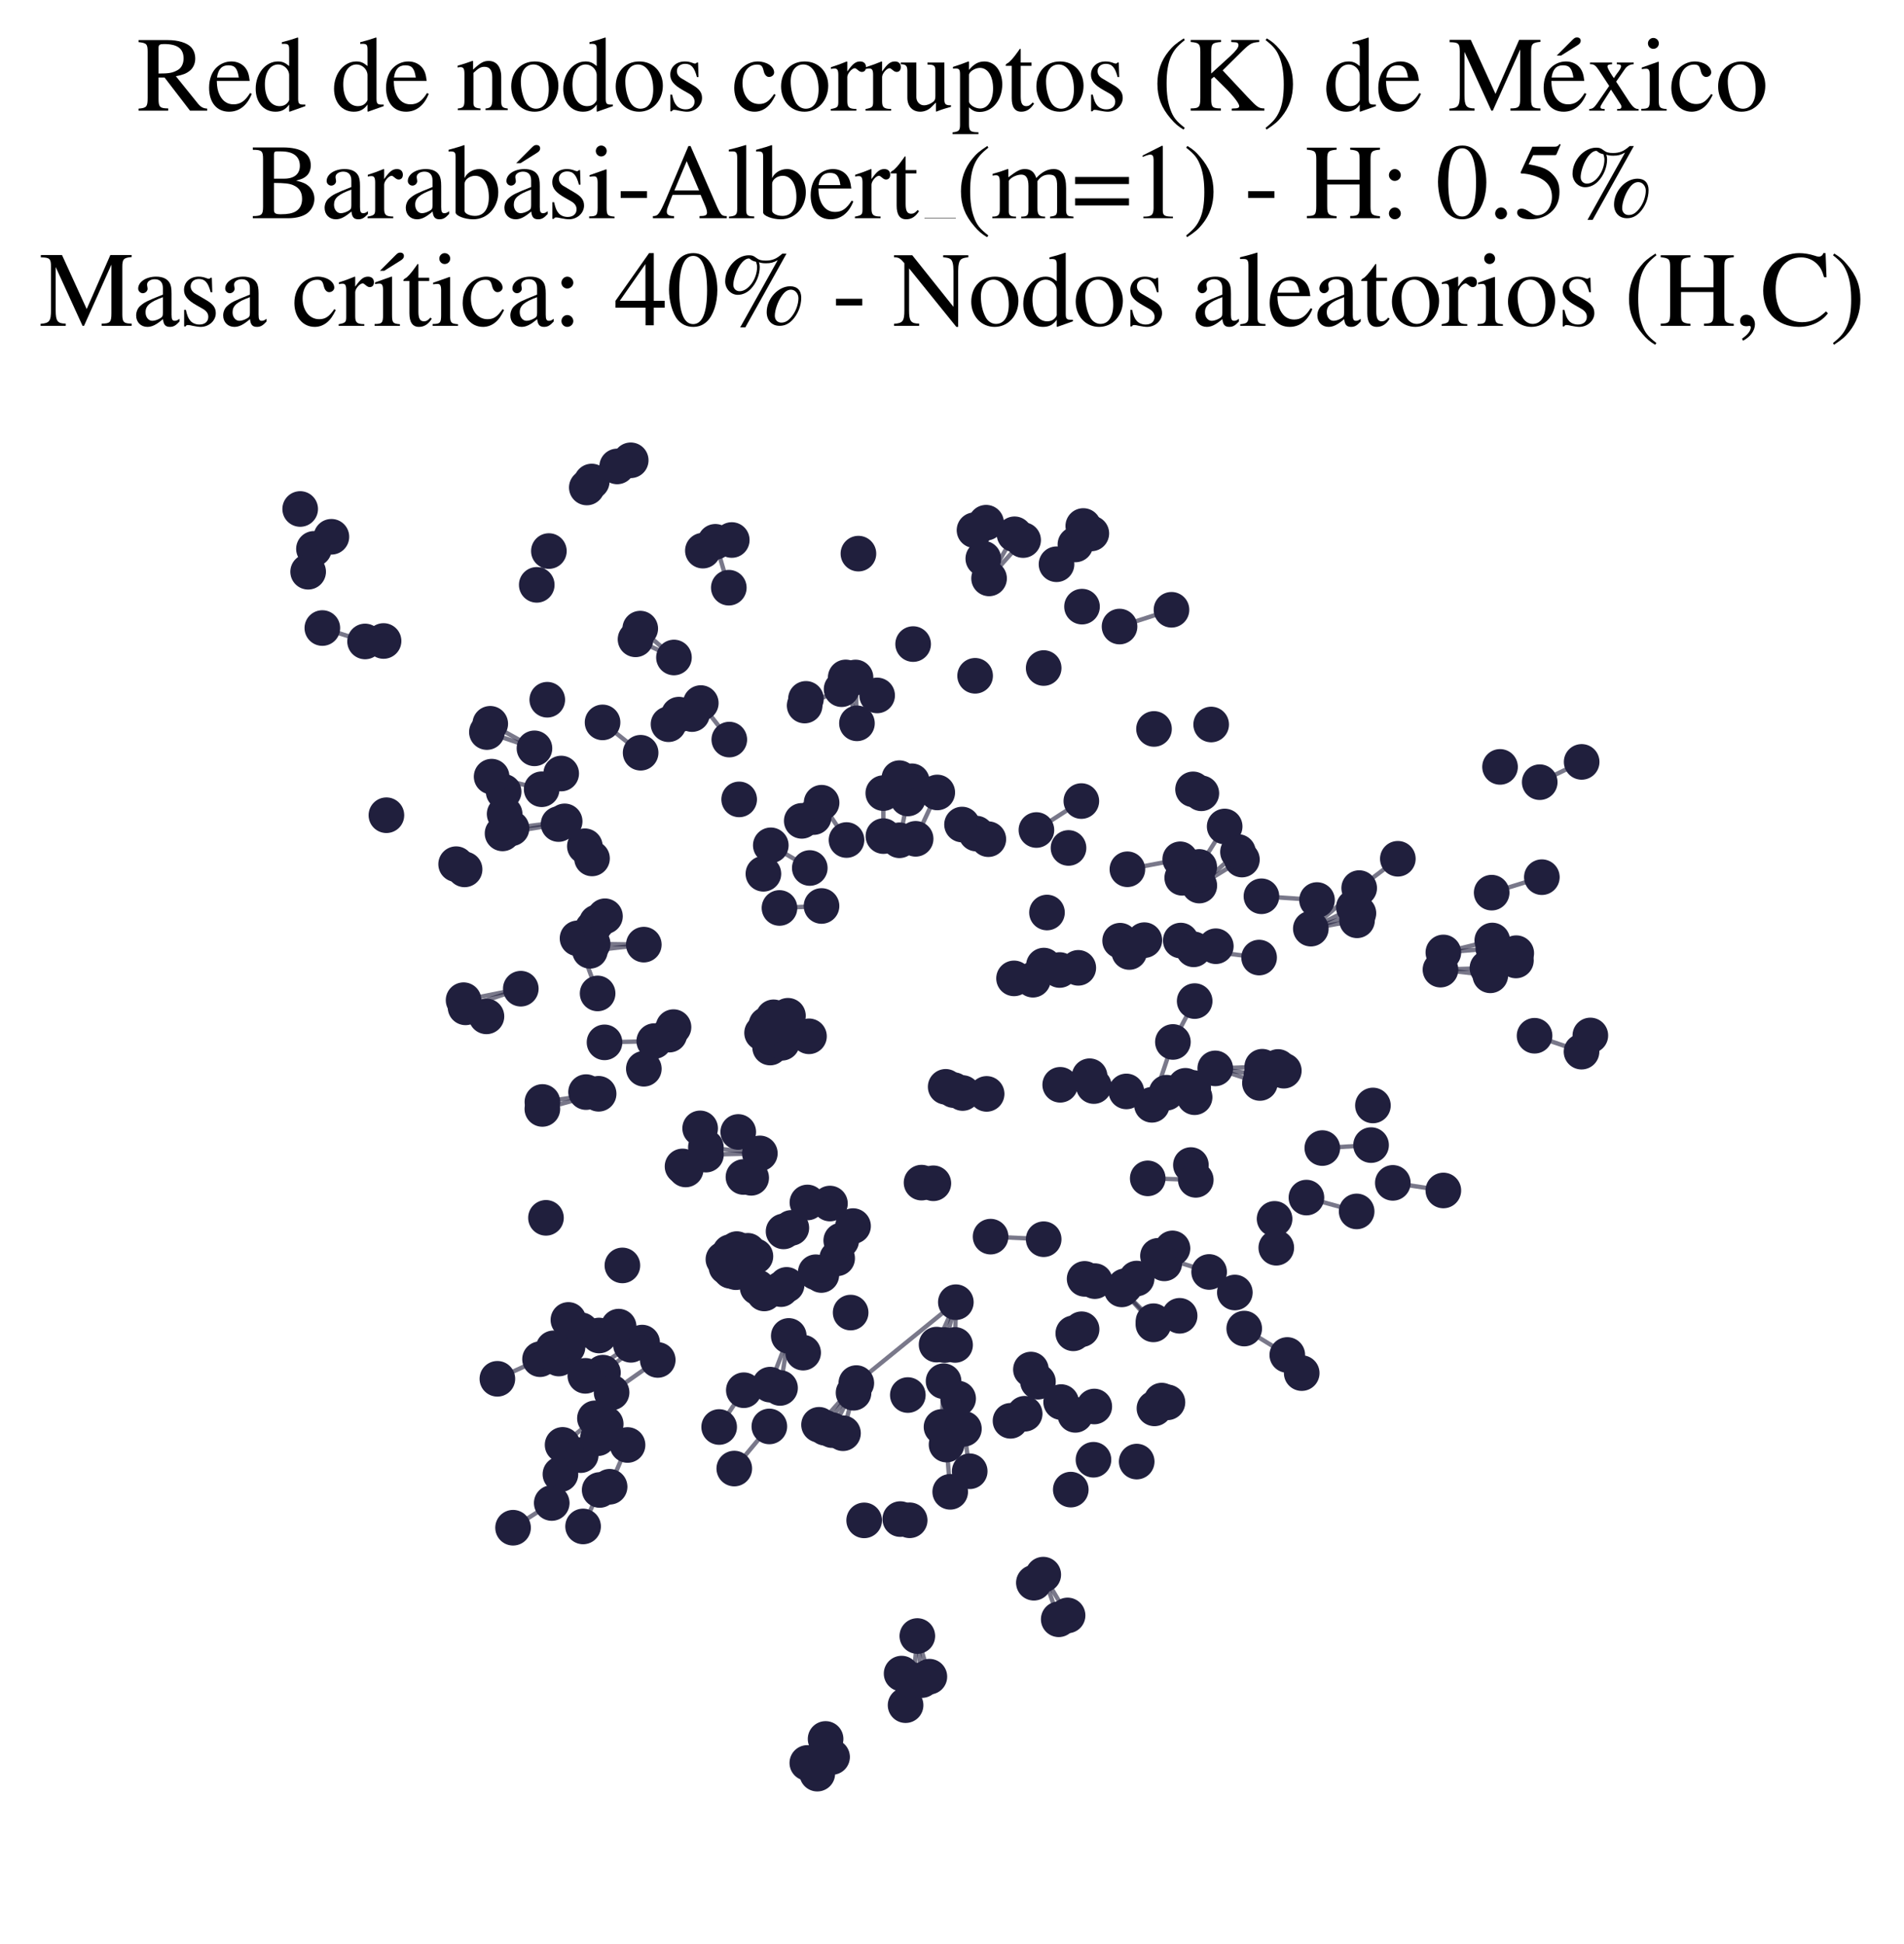 <?xml version="1.0" encoding="utf-8" standalone="no"?>
<!DOCTYPE svg PUBLIC "-//W3C//DTD SVG 1.1//EN"
  "http://www.w3.org/Graphics/SVG/1.1/DTD/svg11.dtd">
<svg xmlns:xlink="http://www.w3.org/1999/xlink" width="174.312pt" height="178.036pt" viewBox="0 0 174.312 178.036" xmlns="http://www.w3.org/2000/svg" version="1.1">
 <defs>
  <style type="text/css">*{stroke-linejoin: round; stroke-linecap: butt}</style>
 </defs>
 <g id="figure_1">
  <g id="patch_1">
   <path d="M 0 178.036 
L 174.312 178.036 
L 174.312 0 
L 0 0 
z
" style="fill: #ffffff"/>
  </g>
  <g id="axes_1">
   <g id="LineCollection_1">
    <path d="M 74.063 94.893 
L 70.82 93.153 
" clip-path="url(#pe34b609ad7)" style="fill: none; stroke: #201f3d; stroke-opacity: 0.6; stroke-width: 0.4"/>
    <path d="M 74.063 94.893 
L 70.165 93.829 
" clip-path="url(#pe34b609ad7)" style="fill: none; stroke: #201f3d; stroke-opacity: 0.6; stroke-width: 0.4"/>
    <path d="M 74.063 94.893 
L 69.769 94.581 
" clip-path="url(#pe34b609ad7)" style="fill: none; stroke: #201f3d; stroke-opacity: 0.6; stroke-width: 0.4"/>
    <path d="M 74.063 94.893 
L 70.508 95.921 
" clip-path="url(#pe34b609ad7)" style="fill: none; stroke: #201f3d; stroke-opacity: 0.6; stroke-width: 0.4"/>
    <path d="M 74.063 94.893 
L 70.451 95.137 
" clip-path="url(#pe34b609ad7)" style="fill: none; stroke: #201f3d; stroke-opacity: 0.6; stroke-width: 0.4"/>
    <path d="M 74.063 94.893 
L 71.705 93.694 
" clip-path="url(#pe34b609ad7)" style="fill: none; stroke: #201f3d; stroke-opacity: 0.6; stroke-width: 0.4"/>
    <path d="M 74.063 94.893 
L 72.137 93.011 
" clip-path="url(#pe34b609ad7)" style="fill: none; stroke: #201f3d; stroke-opacity: 0.6; stroke-width: 0.4"/>
    <path d="M 74.063 94.893 
L 71.034 94.224 
" clip-path="url(#pe34b609ad7)" style="fill: none; stroke: #201f3d; stroke-opacity: 0.6; stroke-width: 0.4"/>
    <path d="M 74.063 94.893 
L 71.588 95.485 
" clip-path="url(#pe34b609ad7)" style="fill: none; stroke: #201f3d; stroke-opacity: 0.6; stroke-width: 0.4"/>
    <path d="M 104.766 86.088 
L 103.388 87.173 
" clip-path="url(#pe34b609ad7)" style="fill: none; stroke: #201f3d; stroke-opacity: 0.6; stroke-width: 0.4"/>
    <path d="M 104.766 86.088 
L 102.548 86.138 
" clip-path="url(#pe34b609ad7)" style="fill: none; stroke: #201f3d; stroke-opacity: 0.6; stroke-width: 0.4"/>
    <path d="M 77.499 76.92 
L 75.218 73.503 
" clip-path="url(#pe34b609ad7)" style="fill: none; stroke: #201f3d; stroke-opacity: 0.6; stroke-width: 0.4"/>
    <path d="M 105.076 107.9 
L 109.474 108.037 
" clip-path="url(#pe34b609ad7)" style="fill: none; stroke: #201f3d; stroke-opacity: 0.6; stroke-width: 0.4"/>
    <path d="M 111.257 97.829 
L 115.347 99.166 
" clip-path="url(#pe34b609ad7)" style="fill: none; stroke: #201f3d; stroke-opacity: 0.6; stroke-width: 0.4"/>
    <path d="M 111.257 97.829 
L 115.481 98.449 
" clip-path="url(#pe34b609ad7)" style="fill: none; stroke: #201f3d; stroke-opacity: 0.6; stroke-width: 0.4"/>
    <path d="M 111.257 97.829 
L 115.557 97.678 
" clip-path="url(#pe34b609ad7)" style="fill: none; stroke: #201f3d; stroke-opacity: 0.6; stroke-width: 0.4"/>
    <path d="M 77.016 113.589 
L 75.195 116.749 
" clip-path="url(#pe34b609ad7)" style="fill: none; stroke: #201f3d; stroke-opacity: 0.6; stroke-width: 0.4"/>
    <path d="M 77.016 113.589 
L 74.683 116.495 
" clip-path="url(#pe34b609ad7)" style="fill: none; stroke: #201f3d; stroke-opacity: 0.6; stroke-width: 0.4"/>
    <path d="M 78.454 66.234 
L 77.425 62.029 
" clip-path="url(#pe34b609ad7)" style="fill: none; stroke: #201f3d; stroke-opacity: 0.6; stroke-width: 0.4"/>
    <path d="M 78.454 66.234 
L 78.324 62.034 
" clip-path="url(#pe34b609ad7)" style="fill: none; stroke: #201f3d; stroke-opacity: 0.6; stroke-width: 0.4"/>
    <path d="M 54.843 122.289 
L 49.441 124.459 
" clip-path="url(#pe34b609ad7)" style="fill: none; stroke: #201f3d; stroke-opacity: 0.6; stroke-width: 0.4"/>
    <path d="M 54.843 122.289 
L 50.677 123.462 
" clip-path="url(#pe34b609ad7)" style="fill: none; stroke: #201f3d; stroke-opacity: 0.6; stroke-width: 0.4"/>
    <path d="M 54.843 122.289 
L 51.158 124.398 
" clip-path="url(#pe34b609ad7)" style="fill: none; stroke: #201f3d; stroke-opacity: 0.6; stroke-width: 0.4"/>
    <path d="M 106.014 114.994 
L 110.697 116.471 
" clip-path="url(#pe34b609ad7)" style="fill: none; stroke: #201f3d; stroke-opacity: 0.6; stroke-width: 0.4"/>
    <path d="M 105.458 101.165 
L 109.367 100.47 
" clip-path="url(#pe34b609ad7)" style="fill: none; stroke: #201f3d; stroke-opacity: 0.6; stroke-width: 0.4"/>
    <path d="M 105.458 101.165 
L 107.38 95.41 
" clip-path="url(#pe34b609ad7)" style="fill: none; stroke: #201f3d; stroke-opacity: 0.6; stroke-width: 0.4"/>
    <path d="M 105.458 101.165 
L 109.238 99.621 
" clip-path="url(#pe34b609ad7)" style="fill: none; stroke: #201f3d; stroke-opacity: 0.6; stroke-width: 0.4"/>
    <path d="M 105.458 101.165 
L 108.526 99.424 
" clip-path="url(#pe34b609ad7)" style="fill: none; stroke: #201f3d; stroke-opacity: 0.6; stroke-width: 0.4"/>
    <path d="M 54.804 100.155 
L 49.658 100.904 
" clip-path="url(#pe34b609ad7)" style="fill: none; stroke: #201f3d; stroke-opacity: 0.6; stroke-width: 0.4"/>
    <path d="M 54.804 100.155 
L 49.653 101.543 
" clip-path="url(#pe34b609ad7)" style="fill: none; stroke: #201f3d; stroke-opacity: 0.6; stroke-width: 0.4"/>
    <path d="M 66.723 53.814 
L 65.49 49.612 
" clip-path="url(#pe34b609ad7)" style="fill: none; stroke: #201f3d; stroke-opacity: 0.6; stroke-width: 0.4"/>
    <path d="M 61.701 60.205 
L 58.615 57.561 
" clip-path="url(#pe34b609ad7)" style="fill: none; stroke: #201f3d; stroke-opacity: 0.6; stroke-width: 0.4"/>
    <path d="M 61.701 60.205 
L 58.184 58.542 
" clip-path="url(#pe34b609ad7)" style="fill: none; stroke: #201f3d; stroke-opacity: 0.6; stroke-width: 0.4"/>
    <path d="M 58.941 86.498 
L 54.01 87.064 
" clip-path="url(#pe34b609ad7)" style="fill: none; stroke: #201f3d; stroke-opacity: 0.6; stroke-width: 0.4"/>
    <path d="M 58.941 86.498 
L 54.26 86.428 
" clip-path="url(#pe34b609ad7)" style="fill: none; stroke: #201f3d; stroke-opacity: 0.6; stroke-width: 0.4"/>
    <path d="M 82.342 76.943 
L 83.117 73.115 
" clip-path="url(#pe34b609ad7)" style="fill: none; stroke: #201f3d; stroke-opacity: 0.6; stroke-width: 0.4"/>
    <path d="M 80.878 76.56 
L 80.865 72.624 
" clip-path="url(#pe34b609ad7)" style="fill: none; stroke: #201f3d; stroke-opacity: 0.6; stroke-width: 0.4"/>
    <path d="M 33.423 58.737 
L 29.511 57.508 
" clip-path="url(#pe34b609ad7)" style="fill: none; stroke: #201f3d; stroke-opacity: 0.6; stroke-width: 0.4"/>
    <path d="M 95.511 144.185 
L 96.927 148.274 
" clip-path="url(#pe34b609ad7)" style="fill: none; stroke: #201f3d; stroke-opacity: 0.6; stroke-width: 0.4"/>
    <path d="M 95.511 144.185 
L 97.737 147.922 
" clip-path="url(#pe34b609ad7)" style="fill: none; stroke: #201f3d; stroke-opacity: 0.6; stroke-width: 0.4"/>
    <path d="M 58.788 122.937 
L 55.199 125.691 
" clip-path="url(#pe34b609ad7)" style="fill: none; stroke: #201f3d; stroke-opacity: 0.6; stroke-width: 0.4"/>
    <path d="M 56.638 121.475 
L 51.957 123.346 
" clip-path="url(#pe34b609ad7)" style="fill: none; stroke: #201f3d; stroke-opacity: 0.6; stroke-width: 0.4"/>
    <path d="M 120.007 85.035 
L 124.363 83.623 
" clip-path="url(#pe34b609ad7)" style="fill: none; stroke: #201f3d; stroke-opacity: 0.6; stroke-width: 0.4"/>
    <path d="M 120.007 85.035 
L 124.236 84.27 
" clip-path="url(#pe34b609ad7)" style="fill: none; stroke: #201f3d; stroke-opacity: 0.6; stroke-width: 0.4"/>
    <path d="M 120.007 85.035 
L 124.434 81.32 
" clip-path="url(#pe34b609ad7)" style="fill: none; stroke: #201f3d; stroke-opacity: 0.6; stroke-width: 0.4"/>
    <path d="M 120.007 85.035 
L 123.945 83.08 
" clip-path="url(#pe34b609ad7)" style="fill: none; stroke: #201f3d; stroke-opacity: 0.6; stroke-width: 0.4"/>
    <path d="M 86.385 126.476 
L 86.658 132.278 
" clip-path="url(#pe34b609ad7)" style="fill: none; stroke: #201f3d; stroke-opacity: 0.6; stroke-width: 0.4"/>
    <path d="M 86.385 126.476 
L 86.197 130.665 
" clip-path="url(#pe34b609ad7)" style="fill: none; stroke: #201f3d; stroke-opacity: 0.6; stroke-width: 0.4"/>
    <path d="M 78.097 112.27 
L 76.642 115.222 
" clip-path="url(#pe34b609ad7)" style="fill: none; stroke: #201f3d; stroke-opacity: 0.6; stroke-width: 0.4"/>
    <path d="M 87.508 119.239 
L 86.49 123.161 
" clip-path="url(#pe34b609ad7)" style="fill: none; stroke: #201f3d; stroke-opacity: 0.6; stroke-width: 0.4"/>
    <path d="M 87.508 119.239 
L 78.397 126.645 
" clip-path="url(#pe34b609ad7)" style="fill: none; stroke: #201f3d; stroke-opacity: 0.6; stroke-width: 0.4"/>
    <path d="M 87.508 119.239 
L 85.745 123.123 
" clip-path="url(#pe34b609ad7)" style="fill: none; stroke: #201f3d; stroke-opacity: 0.6; stroke-width: 0.4"/>
    <path d="M 87.508 119.239 
L 87.438 123.153 
" clip-path="url(#pe34b609ad7)" style="fill: none; stroke: #201f3d; stroke-opacity: 0.6; stroke-width: 0.4"/>
    <path d="M 108.099 86.125 
L 111.309 86.644 
" clip-path="url(#pe34b609ad7)" style="fill: none; stroke: #201f3d; stroke-opacity: 0.6; stroke-width: 0.4"/>
    <path d="M 102.694 118.068 
L 105.603 120.981 
" clip-path="url(#pe34b609ad7)" style="fill: none; stroke: #201f3d; stroke-opacity: 0.6; stroke-width: 0.4"/>
    <path d="M 102.694 118.068 
L 105.594 121.271 
" clip-path="url(#pe34b609ad7)" style="fill: none; stroke: #201f3d; stroke-opacity: 0.6; stroke-width: 0.4"/>
    <path d="M 109.791 79.384 
L 112.119 75.679 
" clip-path="url(#pe34b609ad7)" style="fill: none; stroke: #201f3d; stroke-opacity: 0.6; stroke-width: 0.4"/>
    <path d="M 49.441 124.459 
L 45.535 126.254 
" clip-path="url(#pe34b609ad7)" style="fill: none; stroke: #201f3d; stroke-opacity: 0.6; stroke-width: 0.4"/>
    <path d="M 51.695 75.209 
L 46.831 75.846 
" clip-path="url(#pe34b609ad7)" style="fill: none; stroke: #201f3d; stroke-opacity: 0.6; stroke-width: 0.4"/>
    <path d="M 48.93 68.524 
L 44.882 66.276 
" clip-path="url(#pe34b609ad7)" style="fill: none; stroke: #201f3d; stroke-opacity: 0.6; stroke-width: 0.4"/>
    <path d="M 48.93 68.524 
L 44.575 67.034 
" clip-path="url(#pe34b609ad7)" style="fill: none; stroke: #201f3d; stroke-opacity: 0.6; stroke-width: 0.4"/>
    <path d="M 54.738 131.692 
L 51.308 134.991 
" clip-path="url(#pe34b609ad7)" style="fill: none; stroke: #201f3d; stroke-opacity: 0.6; stroke-width: 0.4"/>
    <path d="M 90.022 51.152 
L 90.279 47.863 
" clip-path="url(#pe34b609ad7)" style="fill: none; stroke: #201f3d; stroke-opacity: 0.6; stroke-width: 0.4"/>
    <path d="M 90.022 51.152 
L 89.217 48.549 
" clip-path="url(#pe34b609ad7)" style="fill: none; stroke: #201f3d; stroke-opacity: 0.6; stroke-width: 0.4"/>
    <path d="M 90.55 52.964 
L 92.883 48.923 
" clip-path="url(#pe34b609ad7)" style="fill: none; stroke: #201f3d; stroke-opacity: 0.6; stroke-width: 0.4"/>
    <path d="M 90.55 52.964 
L 93.668 49.454 
" clip-path="url(#pe34b609ad7)" style="fill: none; stroke: #201f3d; stroke-opacity: 0.6; stroke-width: 0.4"/>
    <path d="M 113.909 121.653 
L 117.853 124.072 
" clip-path="url(#pe34b609ad7)" style="fill: none; stroke: #201f3d; stroke-opacity: 0.6; stroke-width: 0.4"/>
    <path d="M 69.565 105.613 
L 64.623 105.057 
" clip-path="url(#pe34b609ad7)" style="fill: none; stroke: #201f3d; stroke-opacity: 0.6; stroke-width: 0.4"/>
    <path d="M 69.565 105.613 
L 64.629 105.728 
" clip-path="url(#pe34b609ad7)" style="fill: none; stroke: #201f3d; stroke-opacity: 0.6; stroke-width: 0.4"/>
    <path d="M 83.827 76.809 
L 85.807 72.563 
" clip-path="url(#pe34b609ad7)" style="fill: none; stroke: #201f3d; stroke-opacity: 0.6; stroke-width: 0.4"/>
    <path d="M 86.658 132.278 
L 86.992 136.603 
" clip-path="url(#pe34b609ad7)" style="fill: none; stroke: #201f3d; stroke-opacity: 0.6; stroke-width: 0.4"/>
    <path d="M 90.689 113.237 
L 95.549 113.472 
" clip-path="url(#pe34b609ad7)" style="fill: none; stroke: #201f3d; stroke-opacity: 0.6; stroke-width: 0.4"/>
    <path d="M 136.563 81.738 
L 141.157 80.321 
" clip-path="url(#pe34b609ad7)" style="fill: none; stroke: #201f3d; stroke-opacity: 0.6; stroke-width: 0.4"/>
    <path d="M 68.097 127.299 
L 65.84 130.668 
" clip-path="url(#pe34b609ad7)" style="fill: none; stroke: #201f3d; stroke-opacity: 0.6; stroke-width: 0.4"/>
    <path d="M 103.214 79.597 
L 108.048 78.683 
" clip-path="url(#pe34b609ad7)" style="fill: none; stroke: #201f3d; stroke-opacity: 0.6; stroke-width: 0.4"/>
    <path d="M 97.062 99.332 
L 103.12 99.94 
" clip-path="url(#pe34b609ad7)" style="fill: none; stroke: #201f3d; stroke-opacity: 0.6; stroke-width: 0.4"/>
    <path d="M 97.062 99.332 
L 100.142 99.449 
" clip-path="url(#pe34b609ad7)" style="fill: none; stroke: #201f3d; stroke-opacity: 0.6; stroke-width: 0.4"/>
    <path d="M 97.062 99.332 
L 99.755 98.547 
" clip-path="url(#pe34b609ad7)" style="fill: none; stroke: #201f3d; stroke-opacity: 0.6; stroke-width: 0.4"/>
    <path d="M 103.12 99.94 
L 106.8 100.057 
" clip-path="url(#pe34b609ad7)" style="fill: none; stroke: #201f3d; stroke-opacity: 0.6; stroke-width: 0.4"/>
    <path d="M 131.875 88.788 
L 136.439 89.308 
" clip-path="url(#pe34b609ad7)" style="fill: none; stroke: #201f3d; stroke-opacity: 0.6; stroke-width: 0.4"/>
    <path d="M 131.875 88.788 
L 136.176 88.642 
" clip-path="url(#pe34b609ad7)" style="fill: none; stroke: #201f3d; stroke-opacity: 0.6; stroke-width: 0.4"/>
    <path d="M 49.14 53.554 
L 50.251 50.459 
" clip-path="url(#pe34b609ad7)" style="fill: none; stroke: #201f3d; stroke-opacity: 0.6; stroke-width: 0.4"/>
    <path d="M 58.65 68.927 
L 55.165 66.148 
" clip-path="url(#pe34b609ad7)" style="fill: none; stroke: #201f3d; stroke-opacity: 0.6; stroke-width: 0.4"/>
    <path d="M 75.211 82.959 
L 71.362 83.14 
" clip-path="url(#pe34b609ad7)" style="fill: none; stroke: #201f3d; stroke-opacity: 0.6; stroke-width: 0.4"/>
    <path d="M 95.566 88.416 
L 92.836 89.588 
" clip-path="url(#pe34b609ad7)" style="fill: none; stroke: #201f3d; stroke-opacity: 0.6; stroke-width: 0.4"/>
    <path d="M 95.566 88.416 
L 97.011 88.822 
" clip-path="url(#pe34b609ad7)" style="fill: none; stroke: #201f3d; stroke-opacity: 0.6; stroke-width: 0.4"/>
    <path d="M 95.566 88.416 
L 94.566 89.709 
" clip-path="url(#pe34b609ad7)" style="fill: none; stroke: #201f3d; stroke-opacity: 0.6; stroke-width: 0.4"/>
    <path d="M 121.058 105.125 
L 125.522 104.854 
" clip-path="url(#pe34b609ad7)" style="fill: none; stroke: #201f3d; stroke-opacity: 0.6; stroke-width: 0.4"/>
    <path d="M 51.137 75.457 
L 46.009 76.313 
" clip-path="url(#pe34b609ad7)" style="fill: none; stroke: #201f3d; stroke-opacity: 0.6; stroke-width: 0.4"/>
    <path d="M 132.141 87.213 
L 136.619 86.12 
" clip-path="url(#pe34b609ad7)" style="fill: none; stroke: #201f3d; stroke-opacity: 0.6; stroke-width: 0.4"/>
    <path d="M 132.141 87.213 
L 136.716 86.835 
" clip-path="url(#pe34b609ad7)" style="fill: none; stroke: #201f3d; stroke-opacity: 0.6; stroke-width: 0.4"/>
    <path d="M 75.584 159.232 
L 73.911 161.429 
" clip-path="url(#pe34b609ad7)" style="fill: none; stroke: #201f3d; stroke-opacity: 0.6; stroke-width: 0.4"/>
    <path d="M 75.584 159.232 
L 74.824 162.409 
" clip-path="url(#pe34b609ad7)" style="fill: none; stroke: #201f3d; stroke-opacity: 0.6; stroke-width: 0.4"/>
    <path d="M 107.38 95.41 
L 109.373 91.667 
" clip-path="url(#pe34b609ad7)" style="fill: none; stroke: #201f3d; stroke-opacity: 0.6; stroke-width: 0.4"/>
    <path d="M 124.434 81.32 
L 127.973 78.636 
" clip-path="url(#pe34b609ad7)" style="fill: none; stroke: #201f3d; stroke-opacity: 0.6; stroke-width: 0.4"/>
    <path d="M 66.768 67.722 
L 64.158 64.377 
" clip-path="url(#pe34b609ad7)" style="fill: none; stroke: #201f3d; stroke-opacity: 0.6; stroke-width: 0.4"/>
    <path d="M 54.712 90.966 
L 52.875 85.922 
" clip-path="url(#pe34b609ad7)" style="fill: none; stroke: #201f3d; stroke-opacity: 0.6; stroke-width: 0.4"/>
    <path d="M 74.136 79.481 
L 70.567 77.404 
" clip-path="url(#pe34b609ad7)" style="fill: none; stroke: #201f3d; stroke-opacity: 0.6; stroke-width: 0.4"/>
    <path d="M 78.397 126.645 
L 75.541 130.739 
" clip-path="url(#pe34b609ad7)" style="fill: none; stroke: #201f3d; stroke-opacity: 0.6; stroke-width: 0.4"/>
    <path d="M 78.397 126.645 
L 76.188 130.955 
" clip-path="url(#pe34b609ad7)" style="fill: none; stroke: #201f3d; stroke-opacity: 0.6; stroke-width: 0.4"/>
    <path d="M 78.397 126.645 
L 74.984 130.465 
" clip-path="url(#pe34b609ad7)" style="fill: none; stroke: #201f3d; stroke-opacity: 0.6; stroke-width: 0.4"/>
    <path d="M 83.982 149.807 
L 85.084 153.529 
" clip-path="url(#pe34b609ad7)" style="fill: none; stroke: #201f3d; stroke-opacity: 0.6; stroke-width: 0.4"/>
    <path d="M 83.982 149.807 
L 83.625 153.862 
" clip-path="url(#pe34b609ad7)" style="fill: none; stroke: #201f3d; stroke-opacity: 0.6; stroke-width: 0.4"/>
    <path d="M 83.982 149.807 
L 84.401 153.841 
" clip-path="url(#pe34b609ad7)" style="fill: none; stroke: #201f3d; stroke-opacity: 0.6; stroke-width: 0.4"/>
    <path d="M 57.452 132.314 
L 55.81 136.139 
" clip-path="url(#pe34b609ad7)" style="fill: none; stroke: #201f3d; stroke-opacity: 0.6; stroke-width: 0.4"/>
    <path d="M 60.217 124.528 
L 55.992 127.504 
" clip-path="url(#pe34b609ad7)" style="fill: none; stroke: #201f3d; stroke-opacity: 0.6; stroke-width: 0.4"/>
    <path d="M 97.011 88.822 
L 98.717 88.623 
" clip-path="url(#pe34b609ad7)" style="fill: none; stroke: #201f3d; stroke-opacity: 0.6; stroke-width: 0.4"/>
    <path d="M 140.49 94.841 
L 144.789 96.299 
" clip-path="url(#pe34b609ad7)" style="fill: none; stroke: #201f3d; stroke-opacity: 0.6; stroke-width: 0.4"/>
    <path d="M 94.381 125.406 
L 97.148 128.385 
" clip-path="url(#pe34b609ad7)" style="fill: none; stroke: #201f3d; stroke-opacity: 0.6; stroke-width: 0.4"/>
    <path d="M 55.454 130.393 
L 53.166 133.243 
" clip-path="url(#pe34b609ad7)" style="fill: none; stroke: #201f3d; stroke-opacity: 0.6; stroke-width: 0.4"/>
    <path d="M 109.798 81.09 
L 113.339 78.013 
" clip-path="url(#pe34b609ad7)" style="fill: none; stroke: #201f3d; stroke-opacity: 0.6; stroke-width: 0.4"/>
    <path d="M 109.798 81.09 
L 113.699 78.709 
" clip-path="url(#pe34b609ad7)" style="fill: none; stroke: #201f3d; stroke-opacity: 0.6; stroke-width: 0.4"/>
    <path d="M 77.049 63.107 
L 73.666 64.607 
" clip-path="url(#pe34b609ad7)" style="fill: none; stroke: #201f3d; stroke-opacity: 0.6; stroke-width: 0.4"/>
    <path d="M 109.28 86.929 
L 115.272 87.682 
" clip-path="url(#pe34b609ad7)" style="fill: none; stroke: #201f3d; stroke-opacity: 0.6; stroke-width: 0.4"/>
    <path d="M 88.247 130.832 
L 88.778 134.719 
" clip-path="url(#pe34b609ad7)" style="fill: none; stroke: #201f3d; stroke-opacity: 0.6; stroke-width: 0.4"/>
    <path d="M 82.543 153.247 
L 82.907 156.139 
" clip-path="url(#pe34b609ad7)" style="fill: none; stroke: #201f3d; stroke-opacity: 0.6; stroke-width: 0.4"/>
    <path d="M 47.679 90.533 
L 42.62 92.241 
" clip-path="url(#pe34b609ad7)" style="fill: none; stroke: #201f3d; stroke-opacity: 0.6; stroke-width: 0.4"/>
    <path d="M 47.679 90.533 
L 42.441 91.585 
" clip-path="url(#pe34b609ad7)" style="fill: none; stroke: #201f3d; stroke-opacity: 0.6; stroke-width: 0.4"/>
    <path d="M 95.026 126.518 
L 98.447 129.556 
" clip-path="url(#pe34b609ad7)" style="fill: none; stroke: #201f3d; stroke-opacity: 0.6; stroke-width: 0.4"/>
    <path d="M 115.485 82.07 
L 120.573 82.414 
" clip-path="url(#pe34b609ad7)" style="fill: none; stroke: #201f3d; stroke-opacity: 0.6; stroke-width: 0.4"/>
    <path d="M 96.725 51.667 
L 99.912 48.845 
" clip-path="url(#pe34b609ad7)" style="fill: none; stroke: #201f3d; stroke-opacity: 0.6; stroke-width: 0.4"/>
    <path d="M 96.725 51.667 
L 99.176 48.164 
" clip-path="url(#pe34b609ad7)" style="fill: none; stroke: #201f3d; stroke-opacity: 0.6; stroke-width: 0.4"/>
    <path d="M 119.604 109.66 
L 124.202 110.927 
" clip-path="url(#pe34b609ad7)" style="fill: none; stroke: #201f3d; stroke-opacity: 0.6; stroke-width: 0.4"/>
    <path d="M 73.92 110.107 
L 72.448 112.437 
" clip-path="url(#pe34b609ad7)" style="fill: none; stroke: #201f3d; stroke-opacity: 0.6; stroke-width: 0.4"/>
    <path d="M 73.92 110.107 
L 71.735 112.758 
" clip-path="url(#pe34b609ad7)" style="fill: none; stroke: #201f3d; stroke-opacity: 0.6; stroke-width: 0.4"/>
    <path d="M 59.898 95.331 
L 55.344 95.446 
" clip-path="url(#pe34b609ad7)" style="fill: none; stroke: #201f3d; stroke-opacity: 0.6; stroke-width: 0.4"/>
    <path d="M 54.467 129.873 
L 51.506 132.305 
" clip-path="url(#pe34b609ad7)" style="fill: none; stroke: #201f3d; stroke-opacity: 0.6; stroke-width: 0.4"/>
    <path d="M 78.143 127.533 
L 77.177 131.237 
" clip-path="url(#pe34b609ad7)" style="fill: none; stroke: #201f3d; stroke-opacity: 0.6; stroke-width: 0.4"/>
    <path d="M 49.59 72.27 
L 45.009 71.116 
" clip-path="url(#pe34b609ad7)" style="fill: none; stroke: #201f3d; stroke-opacity: 0.6; stroke-width: 0.4"/>
    <path d="M 70.434 130.616 
L 67.224 134.472 
" clip-path="url(#pe34b609ad7)" style="fill: none; stroke: #201f3d; stroke-opacity: 0.6; stroke-width: 0.4"/>
    <path d="M 72.212 122.328 
L 70.502 126.789 
" clip-path="url(#pe34b609ad7)" style="fill: none; stroke: #201f3d; stroke-opacity: 0.6; stroke-width: 0.4"/>
    <path d="M 72.212 122.328 
L 71.414 127.092 
" clip-path="url(#pe34b609ad7)" style="fill: none; stroke: #201f3d; stroke-opacity: 0.6; stroke-width: 0.4"/>
    <path d="M 57.759 123.142 
L 53.589 125.983 
" clip-path="url(#pe34b609ad7)" style="fill: none; stroke: #201f3d; stroke-opacity: 0.6; stroke-width: 0.4"/>
    <path d="M 102.495 57.372 
L 107.25 55.837 
" clip-path="url(#pe34b609ad7)" style="fill: none; stroke: #201f3d; stroke-opacity: 0.6; stroke-width: 0.4"/>
    <path d="M 54.9 136.433 
L 53.382 139.772 
" clip-path="url(#pe34b609ad7)" style="fill: none; stroke: #201f3d; stroke-opacity: 0.6; stroke-width: 0.4"/>
    <path d="M 94.884 76.003 
L 98.997 73.352 
" clip-path="url(#pe34b609ad7)" style="fill: none; stroke: #201f3d; stroke-opacity: 0.6; stroke-width: 0.4"/>
    <path d="M 127.513 108.313 
L 132.139 109.009 
" clip-path="url(#pe34b609ad7)" style="fill: none; stroke: #201f3d; stroke-opacity: 0.6; stroke-width: 0.4"/>
    <path d="M 140.962 71.623 
L 144.801 69.766 
" clip-path="url(#pe34b609ad7)" style="fill: none; stroke: #201f3d; stroke-opacity: 0.6; stroke-width: 0.4"/>
    <path d="M 50.512 137.627 
L 46.971 139.89 
" clip-path="url(#pe34b609ad7)" style="fill: none; stroke: #201f3d; stroke-opacity: 0.6; stroke-width: 0.4"/>
   </g>
   <g id="PathCollection_1">
    <defs>
     <path id="m92ff90275a" d="M 0 1.581 
C 0.419 1.581 0.822 1.415 1.118 1.118 
C 1.415 0.822 1.581 0.419 1.581 0 
C 1.581 -0.419 1.415 -0.822 1.118 -1.118 
C 0.822 -1.415 0.419 -1.581 0 -1.581 
C -0.419 -1.581 -0.822 -1.415 -1.118 -1.118 
C -1.415 -0.822 -1.581 -0.419 -1.581 0 
C -1.581 0.419 -1.415 0.822 -1.118 1.118 
C -0.822 1.415 -0.419 1.581 0 1.581 
z
" style="stroke: #201f3d; stroke-width: 0.1"/>
    </defs>
    <g clip-path="url(#pe34b609ad7)">
     <use xlink:href="#m92ff90275a" x="144.801" y="69.766" style="fill: #201f3d; stroke: #201f3d; stroke-width: 0.1"/>
     <use xlink:href="#m92ff90275a" x="49.441" y="124.459" style="fill: #201f3d; stroke: #201f3d; stroke-width: 0.1"/>
     <use xlink:href="#m92ff90275a" x="69.967" y="118.438" style="fill: #201f3d; stroke: #201f3d; stroke-width: 0.1"/>
     <use xlink:href="#m92ff90275a" x="66.768" y="67.722" style="fill: #201f3d; stroke: #201f3d; stroke-width: 0.1"/>
     <use xlink:href="#m92ff90275a" x="108.099" y="86.125" style="fill: #201f3d; stroke: #201f3d; stroke-width: 0.1"/>
     <use xlink:href="#m92ff90275a" x="90.279" y="47.863" style="fill: #201f3d; stroke: #201f3d; stroke-width: 0.1"/>
     <use xlink:href="#m92ff90275a" x="58.788" y="122.937" style="fill: #201f3d; stroke: #201f3d; stroke-width: 0.1"/>
     <use xlink:href="#m92ff90275a" x="89.383" y="76.33" style="fill: #201f3d; stroke: #201f3d; stroke-width: 0.1"/>
     <use xlink:href="#m92ff90275a" x="67.373" y="116.492" style="fill: #201f3d; stroke: #201f3d; stroke-width: 0.1"/>
     <use xlink:href="#m92ff90275a" x="67.224" y="134.472" style="fill: #201f3d; stroke: #201f3d; stroke-width: 0.1"/>
     <use xlink:href="#m92ff90275a" x="107.38" y="95.41" style="fill: #201f3d; stroke: #201f3d; stroke-width: 0.1"/>
     <use xlink:href="#m92ff90275a" x="67.587" y="103.652" style="fill: #201f3d; stroke: #201f3d; stroke-width: 0.1"/>
     <use xlink:href="#m92ff90275a" x="109.238" y="99.621" style="fill: #201f3d; stroke: #201f3d; stroke-width: 0.1"/>
     <use xlink:href="#m92ff90275a" x="53.382" y="139.772" style="fill: #201f3d; stroke: #201f3d; stroke-width: 0.1"/>
     <use xlink:href="#m92ff90275a" x="73.911" y="161.429" style="fill: #201f3d; stroke: #201f3d; stroke-width: 0.1"/>
     <use xlink:href="#m92ff90275a" x="68.4" y="115.101" style="fill: #201f3d; stroke: #201f3d; stroke-width: 0.1"/>
     <use xlink:href="#m92ff90275a" x="94.884" y="76.003" style="fill: #201f3d; stroke: #201f3d; stroke-width: 0.1"/>
     <use xlink:href="#m92ff90275a" x="55.454" y="130.393" style="fill: #201f3d; stroke: #201f3d; stroke-width: 0.1"/>
     <use xlink:href="#m92ff90275a" x="138.813" y="87.28" style="fill: #201f3d; stroke: #201f3d; stroke-width: 0.1"/>
     <use xlink:href="#m92ff90275a" x="97.148" y="128.385" style="fill: #201f3d; stroke: #201f3d; stroke-width: 0.1"/>
     <use xlink:href="#m92ff90275a" x="63.354" y="65.388" style="fill: #201f3d; stroke: #201f3d; stroke-width: 0.1"/>
     <use xlink:href="#m92ff90275a" x="85.084" y="153.529" style="fill: #201f3d; stroke: #201f3d; stroke-width: 0.1"/>
     <use xlink:href="#m92ff90275a" x="77.177" y="131.237" style="fill: #201f3d; stroke: #201f3d; stroke-width: 0.1"/>
     <use xlink:href="#m92ff90275a" x="86.197" y="130.665" style="fill: #201f3d; stroke: #201f3d; stroke-width: 0.1"/>
     <use xlink:href="#m92ff90275a" x="78.143" y="127.533" style="fill: #201f3d; stroke: #201f3d; stroke-width: 0.1"/>
     <use xlink:href="#m92ff90275a" x="86.385" y="126.476" style="fill: #201f3d; stroke: #201f3d; stroke-width: 0.1"/>
     <use xlink:href="#m92ff90275a" x="51.137" y="75.457" style="fill: #201f3d; stroke: #201f3d; stroke-width: 0.1"/>
     <use xlink:href="#m92ff90275a" x="107.996" y="120.485" style="fill: #201f3d; stroke: #201f3d; stroke-width: 0.1"/>
     <use xlink:href="#m92ff90275a" x="51.308" y="134.991" style="fill: #201f3d; stroke: #201f3d; stroke-width: 0.1"/>
     <use xlink:href="#m92ff90275a" x="107.342" y="114.312" style="fill: #201f3d; stroke: #201f3d; stroke-width: 0.1"/>
     <use xlink:href="#m92ff90275a" x="46.109" y="72.5" style="fill: #201f3d; stroke: #201f3d; stroke-width: 0.1"/>
     <use xlink:href="#m92ff90275a" x="83.112" y="127.742" style="fill: #201f3d; stroke: #201f3d; stroke-width: 0.1"/>
     <use xlink:href="#m92ff90275a" x="46.971" y="139.89" style="fill: #201f3d; stroke: #201f3d; stroke-width: 0.1"/>
     <use xlink:href="#m92ff90275a" x="54.9" y="136.433" style="fill: #201f3d; stroke: #201f3d; stroke-width: 0.1"/>
     <use xlink:href="#m92ff90275a" x="78.454" y="66.234" style="fill: #201f3d; stroke: #201f3d; stroke-width: 0.1"/>
     <use xlink:href="#m92ff90275a" x="102.495" y="57.372" style="fill: #201f3d; stroke: #201f3d; stroke-width: 0.1"/>
     <use xlink:href="#m92ff90275a" x="53.2" y="121.805" style="fill: #201f3d; stroke: #201f3d; stroke-width: 0.1"/>
     <use xlink:href="#m92ff90275a" x="88.074" y="75.5" style="fill: #201f3d; stroke: #201f3d; stroke-width: 0.1"/>
     <use xlink:href="#m92ff90275a" x="46.831" y="75.846" style="fill: #201f3d; stroke: #201f3d; stroke-width: 0.1"/>
     <use xlink:href="#m92ff90275a" x="96.927" y="148.274" style="fill: #201f3d; stroke: #201f3d; stroke-width: 0.1"/>
     <use xlink:href="#m92ff90275a" x="138.783" y="87.949" style="fill: #201f3d; stroke: #201f3d; stroke-width: 0.1"/>
     <use xlink:href="#m92ff90275a" x="77.425" y="62.029" style="fill: #201f3d; stroke: #201f3d; stroke-width: 0.1"/>
     <use xlink:href="#m92ff90275a" x="73.528" y="123.86" style="fill: #201f3d; stroke: #201f3d; stroke-width: 0.1"/>
     <use xlink:href="#m92ff90275a" x="105.69" y="128.963" style="fill: #201f3d; stroke: #201f3d; stroke-width: 0.1"/>
     <use xlink:href="#m92ff90275a" x="74.824" y="162.409" style="fill: #201f3d; stroke: #201f3d; stroke-width: 0.1"/>
     <use xlink:href="#m92ff90275a" x="83.481" y="71.539" style="fill: #201f3d; stroke: #201f3d; stroke-width: 0.1"/>
     <use xlink:href="#m92ff90275a" x="74.063" y="94.893" style="fill: #201f3d; stroke: #201f3d; stroke-width: 0.1"/>
     <use xlink:href="#m92ff90275a" x="74.683" y="116.495" style="fill: #201f3d; stroke: #201f3d; stroke-width: 0.1"/>
     <use xlink:href="#m92ff90275a" x="61.203" y="66.316" style="fill: #201f3d; stroke: #201f3d; stroke-width: 0.1"/>
     <use xlink:href="#m92ff90275a" x="83.827" y="76.809" style="fill: #201f3d; stroke: #201f3d; stroke-width: 0.1"/>
     <use xlink:href="#m92ff90275a" x="62.775" y="107.085" style="fill: #201f3d; stroke: #201f3d; stroke-width: 0.1"/>
     <use xlink:href="#m92ff90275a" x="127.513" y="108.313" style="fill: #201f3d; stroke: #201f3d; stroke-width: 0.1"/>
     <use xlink:href="#m92ff90275a" x="100.182" y="128.79" style="fill: #201f3d; stroke: #201f3d; stroke-width: 0.1"/>
     <use xlink:href="#m92ff90275a" x="115.485" y="82.07" style="fill: #201f3d; stroke: #201f3d; stroke-width: 0.1"/>
     <use xlink:href="#m92ff90275a" x="83.598" y="58.977" style="fill: #201f3d; stroke: #201f3d; stroke-width: 0.1"/>
     <use xlink:href="#m92ff90275a" x="53.723" y="44.638" style="fill: #201f3d; stroke: #201f3d; stroke-width: 0.1"/>
     <use xlink:href="#m92ff90275a" x="28.743" y="50.259" style="fill: #201f3d; stroke: #201f3d; stroke-width: 0.1"/>
     <use xlink:href="#m92ff90275a" x="66.229" y="115.314" style="fill: #201f3d; stroke: #201f3d; stroke-width: 0.1"/>
     <use xlink:href="#m92ff90275a" x="136.563" y="81.738" style="fill: #201f3d; stroke: #201f3d; stroke-width: 0.1"/>
     <use xlink:href="#m92ff90275a" x="29.511" y="57.508" style="fill: #201f3d; stroke: #201f3d; stroke-width: 0.1"/>
     <use xlink:href="#m92ff90275a" x="55.344" y="95.446" style="fill: #201f3d; stroke: #201f3d; stroke-width: 0.1"/>
     <use xlink:href="#m92ff90275a" x="102.694" y="118.068" style="fill: #201f3d; stroke: #201f3d; stroke-width: 0.1"/>
     <use xlink:href="#m92ff90275a" x="58.615" y="57.561" style="fill: #201f3d; stroke: #201f3d; stroke-width: 0.1"/>
     <use xlink:href="#m92ff90275a" x="82.907" y="156.139" style="fill: #201f3d; stroke: #201f3d; stroke-width: 0.1"/>
     <use xlink:href="#m92ff90275a" x="109.367" y="100.47" style="fill: #201f3d; stroke: #201f3d; stroke-width: 0.1"/>
     <use xlink:href="#m92ff90275a" x="54.843" y="122.289" style="fill: #201f3d; stroke: #201f3d; stroke-width: 0.1"/>
     <use xlink:href="#m92ff90275a" x="141.157" y="80.321" style="fill: #201f3d; stroke: #201f3d; stroke-width: 0.1"/>
     <use xlink:href="#m92ff90275a" x="93.668" y="49.454" style="fill: #201f3d; stroke: #201f3d; stroke-width: 0.1"/>
     <use xlink:href="#m92ff90275a" x="104.061" y="117.073" style="fill: #201f3d; stroke: #201f3d; stroke-width: 0.1"/>
     <use xlink:href="#m92ff90275a" x="48.93" y="68.524" style="fill: #201f3d; stroke: #201f3d; stroke-width: 0.1"/>
     <use xlink:href="#m92ff90275a" x="49.14" y="53.554" style="fill: #201f3d; stroke: #201f3d; stroke-width: 0.1"/>
     <use xlink:href="#m92ff90275a" x="54.173" y="44.092" style="fill: #201f3d; stroke: #201f3d; stroke-width: 0.1"/>
     <use xlink:href="#m92ff90275a" x="55.199" y="125.691" style="fill: #201f3d; stroke: #201f3d; stroke-width: 0.1"/>
     <use xlink:href="#m92ff90275a" x="119.604" y="109.66" style="fill: #201f3d; stroke: #201f3d; stroke-width: 0.1"/>
     <use xlink:href="#m92ff90275a" x="119.173" y="125.732" style="fill: #201f3d; stroke: #201f3d; stroke-width: 0.1"/>
     <use xlink:href="#m92ff90275a" x="85.745" y="123.123" style="fill: #201f3d; stroke: #201f3d; stroke-width: 0.1"/>
     <use xlink:href="#m92ff90275a" x="84.401" y="153.841" style="fill: #201f3d; stroke: #201f3d; stroke-width: 0.1"/>
     <use xlink:href="#m92ff90275a" x="46.009" y="76.313" style="fill: #201f3d; stroke: #201f3d; stroke-width: 0.1"/>
     <use xlink:href="#m92ff90275a" x="64.099" y="103.323" style="fill: #201f3d; stroke: #201f3d; stroke-width: 0.1"/>
     <use xlink:href="#m92ff90275a" x="110.883" y="66.341" style="fill: #201f3d; stroke: #201f3d; stroke-width: 0.1"/>
     <use xlink:href="#m92ff90275a" x="54.261" y="85.028" style="fill: #201f3d; stroke: #201f3d; stroke-width: 0.1"/>
     <use xlink:href="#m92ff90275a" x="54.26" y="86.428" style="fill: #201f3d; stroke: #201f3d; stroke-width: 0.1"/>
     <use xlink:href="#m92ff90275a" x="49.658" y="100.904" style="fill: #201f3d; stroke: #201f3d; stroke-width: 0.1"/>
     <use xlink:href="#m92ff90275a" x="30.34" y="49.152" style="fill: #201f3d; stroke: #201f3d; stroke-width: 0.1"/>
     <use xlink:href="#m92ff90275a" x="35.376" y="74.648" style="fill: #201f3d; stroke: #201f3d; stroke-width: 0.1"/>
     <use xlink:href="#m92ff90275a" x="74.494" y="74.819" style="fill: #201f3d; stroke: #201f3d; stroke-width: 0.1"/>
     <use xlink:href="#m92ff90275a" x="50.103" y="64.073" style="fill: #201f3d; stroke: #201f3d; stroke-width: 0.1"/>
     <use xlink:href="#m92ff90275a" x="71.705" y="93.694" style="fill: #201f3d; stroke: #201f3d; stroke-width: 0.1"/>
     <use xlink:href="#m92ff90275a" x="99.298" y="117.103" style="fill: #201f3d; stroke: #201f3d; stroke-width: 0.1"/>
     <use xlink:href="#m92ff90275a" x="96.725" y="51.667" style="fill: #201f3d; stroke: #201f3d; stroke-width: 0.1"/>
     <use xlink:href="#m92ff90275a" x="97.062" y="99.332" style="fill: #201f3d; stroke: #201f3d; stroke-width: 0.1"/>
     <use xlink:href="#m92ff90275a" x="125.692" y="101.225" style="fill: #201f3d; stroke: #201f3d; stroke-width: 0.1"/>
     <use xlink:href="#m92ff90275a" x="54.467" y="129.873" style="fill: #201f3d; stroke: #201f3d; stroke-width: 0.1"/>
     <use xlink:href="#m92ff90275a" x="70.451" y="95.137" style="fill: #201f3d; stroke: #201f3d; stroke-width: 0.1"/>
     <use xlink:href="#m92ff90275a" x="52.875" y="85.922" style="fill: #201f3d; stroke: #201f3d; stroke-width: 0.1"/>
     <use xlink:href="#m92ff90275a" x="35.115" y="58.694" style="fill: #201f3d; stroke: #201f3d; stroke-width: 0.1"/>
     <use xlink:href="#m92ff90275a" x="98.717" y="88.623" style="fill: #201f3d; stroke: #201f3d; stroke-width: 0.1"/>
     <use xlink:href="#m92ff90275a" x="61.66" y="94.051" style="fill: #201f3d; stroke: #201f3d; stroke-width: 0.1"/>
     <use xlink:href="#m92ff90275a" x="42.62" y="92.241" style="fill: #201f3d; stroke: #201f3d; stroke-width: 0.1"/>
     <use xlink:href="#m92ff90275a" x="109.791" y="79.384" style="fill: #201f3d; stroke: #201f3d; stroke-width: 0.1"/>
     <use xlink:href="#m92ff90275a" x="86.658" y="132.278" style="fill: #201f3d; stroke: #201f3d; stroke-width: 0.1"/>
     <use xlink:href="#m92ff90275a" x="117.853" y="124.072" style="fill: #201f3d; stroke: #201f3d; stroke-width: 0.1"/>
     <use xlink:href="#m92ff90275a" x="86.992" y="136.603" style="fill: #201f3d; stroke: #201f3d; stroke-width: 0.1"/>
     <use xlink:href="#m92ff90275a" x="109.983" y="72.64" style="fill: #201f3d; stroke: #201f3d; stroke-width: 0.1"/>
     <use xlink:href="#m92ff90275a" x="90.022" y="51.152" style="fill: #201f3d; stroke: #201f3d; stroke-width: 0.1"/>
     <use xlink:href="#m92ff90275a" x="86.578" y="99.519" style="fill: #201f3d; stroke: #201f3d; stroke-width: 0.1"/>
     <use xlink:href="#m92ff90275a" x="67.671" y="73.2" style="fill: #201f3d; stroke: #201f3d; stroke-width: 0.1"/>
     <use xlink:href="#m92ff90275a" x="109.559" y="80.258" style="fill: #201f3d; stroke: #201f3d; stroke-width: 0.1"/>
     <use xlink:href="#m92ff90275a" x="113.909" y="121.653" style="fill: #201f3d; stroke: #201f3d; stroke-width: 0.1"/>
     <use xlink:href="#m92ff90275a" x="106.591" y="115.684" style="fill: #201f3d; stroke: #201f3d; stroke-width: 0.1"/>
     <use xlink:href="#m92ff90275a" x="70.508" y="95.921" style="fill: #201f3d; stroke: #201f3d; stroke-width: 0.1"/>
     <use xlink:href="#m92ff90275a" x="100.108" y="133.666" style="fill: #201f3d; stroke: #201f3d; stroke-width: 0.1"/>
     <use xlink:href="#m92ff90275a" x="106.88" y="128.409" style="fill: #201f3d; stroke: #201f3d; stroke-width: 0.1"/>
     <use xlink:href="#m92ff90275a" x="71.362" y="83.14" style="fill: #201f3d; stroke: #201f3d; stroke-width: 0.1"/>
     <use xlink:href="#m92ff90275a" x="86.49" y="123.161" style="fill: #201f3d; stroke: #201f3d; stroke-width: 0.1"/>
     <use xlink:href="#m92ff90275a" x="88.13" y="100.086" style="fill: #201f3d; stroke: #201f3d; stroke-width: 0.1"/>
     <use xlink:href="#m92ff90275a" x="89.217" y="48.549" style="fill: #201f3d; stroke: #201f3d; stroke-width: 0.1"/>
     <use xlink:href="#m92ff90275a" x="95.549" y="113.472" style="fill: #201f3d; stroke: #201f3d; stroke-width: 0.1"/>
     <use xlink:href="#m92ff90275a" x="83.625" y="153.862" style="fill: #201f3d; stroke: #201f3d; stroke-width: 0.1"/>
     <use xlink:href="#m92ff90275a" x="80.878" y="76.56" style="fill: #201f3d; stroke: #201f3d; stroke-width: 0.1"/>
     <use xlink:href="#m92ff90275a" x="73.401" y="75.165" style="fill: #201f3d; stroke: #201f3d; stroke-width: 0.1"/>
     <use xlink:href="#m92ff90275a" x="49.653" y="101.543" style="fill: #201f3d; stroke: #201f3d; stroke-width: 0.1"/>
     <use xlink:href="#m92ff90275a" x="109.28" y="86.929" style="fill: #201f3d; stroke: #201f3d; stroke-width: 0.1"/>
     <use xlink:href="#m92ff90275a" x="110.697" y="116.471" style="fill: #201f3d; stroke: #201f3d; stroke-width: 0.1"/>
     <use xlink:href="#m92ff90275a" x="49.984" y="111.515" style="fill: #201f3d; stroke: #201f3d; stroke-width: 0.1"/>
     <use xlink:href="#m92ff90275a" x="44.575" y="67.034" style="fill: #201f3d; stroke: #201f3d; stroke-width: 0.1"/>
     <use xlink:href="#m92ff90275a" x="51.158" y="124.398" style="fill: #201f3d; stroke: #201f3d; stroke-width: 0.1"/>
     <use xlink:href="#m92ff90275a" x="136.439" y="89.308" style="fill: #201f3d; stroke: #201f3d; stroke-width: 0.1"/>
     <use xlink:href="#m92ff90275a" x="90.326" y="100.166" style="fill: #201f3d; stroke: #201f3d; stroke-width: 0.1"/>
     <use xlink:href="#m92ff90275a" x="52.038" y="120.864" style="fill: #201f3d; stroke: #201f3d; stroke-width: 0.1"/>
     <use xlink:href="#m92ff90275a" x="115.481" y="98.449" style="fill: #201f3d; stroke: #201f3d; stroke-width: 0.1"/>
     <use xlink:href="#m92ff90275a" x="69.159" y="115.036" style="fill: #201f3d; stroke: #201f3d; stroke-width: 0.1"/>
     <use xlink:href="#m92ff90275a" x="94.651" y="144.928" style="fill: #201f3d; stroke: #201f3d; stroke-width: 0.1"/>
     <use xlink:href="#m92ff90275a" x="100.234" y="117.31" style="fill: #201f3d; stroke: #201f3d; stroke-width: 0.1"/>
     <use xlink:href="#m92ff90275a" x="105.603" y="120.981" style="fill: #201f3d; stroke: #201f3d; stroke-width: 0.1"/>
     <use xlink:href="#m92ff90275a" x="105.594" y="121.271" style="fill: #201f3d; stroke: #201f3d; stroke-width: 0.1"/>
     <use xlink:href="#m92ff90275a" x="90.55" y="52.964" style="fill: #201f3d; stroke: #201f3d; stroke-width: 0.1"/>
     <use xlink:href="#m92ff90275a" x="124.363" y="83.623" style="fill: #201f3d; stroke: #201f3d; stroke-width: 0.1"/>
     <use xlink:href="#m92ff90275a" x="71.504" y="118.044" style="fill: #201f3d; stroke: #201f3d; stroke-width: 0.1"/>
     <use xlink:href="#m92ff90275a" x="105.076" y="107.9" style="fill: #201f3d; stroke: #201f3d; stroke-width: 0.1"/>
     <use xlink:href="#m92ff90275a" x="94.381" y="125.406" style="fill: #201f3d; stroke: #201f3d; stroke-width: 0.1"/>
     <use xlink:href="#m92ff90275a" x="132.139" y="109.009" style="fill: #201f3d; stroke: #201f3d; stroke-width: 0.1"/>
     <use xlink:href="#m92ff90275a" x="140.49" y="94.841" style="fill: #201f3d; stroke: #201f3d; stroke-width: 0.1"/>
     <use xlink:href="#m92ff90275a" x="120.007" y="85.035" style="fill: #201f3d; stroke: #201f3d; stroke-width: 0.1"/>
     <use xlink:href="#m92ff90275a" x="54.199" y="78.605" style="fill: #201f3d; stroke: #201f3d; stroke-width: 0.1"/>
     <use xlink:href="#m92ff90275a" x="78.097" y="112.27" style="fill: #201f3d; stroke: #201f3d; stroke-width: 0.1"/>
     <use xlink:href="#m92ff90275a" x="65.84" y="130.668" style="fill: #201f3d; stroke: #201f3d; stroke-width: 0.1"/>
     <use xlink:href="#m92ff90275a" x="107.25" y="55.837" style="fill: #201f3d; stroke: #201f3d; stroke-width: 0.1"/>
     <use xlink:href="#m92ff90275a" x="75.983" y="110.205" style="fill: #201f3d; stroke: #201f3d; stroke-width: 0.1"/>
     <use xlink:href="#m92ff90275a" x="116.688" y="111.608" style="fill: #201f3d; stroke: #201f3d; stroke-width: 0.1"/>
     <use xlink:href="#m92ff90275a" x="90.482" y="76.842" style="fill: #201f3d; stroke: #201f3d; stroke-width: 0.1"/>
     <use xlink:href="#m92ff90275a" x="78.324" y="62.034" style="fill: #201f3d; stroke: #201f3d; stroke-width: 0.1"/>
     <use xlink:href="#m92ff90275a" x="57.742" y="42.148" style="fill: #201f3d; stroke: #201f3d; stroke-width: 0.1"/>
     <use xlink:href="#m92ff90275a" x="64.349" y="50.421" style="fill: #201f3d; stroke: #201f3d; stroke-width: 0.1"/>
     <use xlink:href="#m92ff90275a" x="54.01" y="87.064" style="fill: #201f3d; stroke: #201f3d; stroke-width: 0.1"/>
     <use xlink:href="#m92ff90275a" x="77.049" y="63.107" style="fill: #201f3d; stroke: #201f3d; stroke-width: 0.1"/>
     <use xlink:href="#m92ff90275a" x="113.051" y="118.352" style="fill: #201f3d; stroke: #201f3d; stroke-width: 0.1"/>
     <use xlink:href="#m92ff90275a" x="72.448" y="112.437" style="fill: #201f3d; stroke: #201f3d; stroke-width: 0.1"/>
     <use xlink:href="#m92ff90275a" x="53.655" y="100.001" style="fill: #201f3d; stroke: #201f3d; stroke-width: 0.1"/>
     <use xlink:href="#m92ff90275a" x="95.566" y="88.416" style="fill: #201f3d; stroke: #201f3d; stroke-width: 0.1"/>
     <use xlink:href="#m92ff90275a" x="55.165" y="66.148" style="fill: #201f3d; stroke: #201f3d; stroke-width: 0.1"/>
     <use xlink:href="#m92ff90275a" x="111.309" y="86.644" style="fill: #201f3d; stroke: #201f3d; stroke-width: 0.1"/>
     <use xlink:href="#m92ff90275a" x="82.42" y="139.099" style="fill: #201f3d; stroke: #201f3d; stroke-width: 0.1"/>
     <use xlink:href="#m92ff90275a" x="90.689" y="113.237" style="fill: #201f3d; stroke: #201f3d; stroke-width: 0.1"/>
     <use xlink:href="#m92ff90275a" x="77.499" y="76.92" style="fill: #201f3d; stroke: #201f3d; stroke-width: 0.1"/>
     <use xlink:href="#m92ff90275a" x="42.441" y="91.585" style="fill: #201f3d; stroke: #201f3d; stroke-width: 0.1"/>
     <use xlink:href="#m92ff90275a" x="102.548" y="86.138" style="fill: #201f3d; stroke: #201f3d; stroke-width: 0.1"/>
     <use xlink:href="#m92ff90275a" x="87.318" y="99.82" style="fill: #201f3d; stroke: #201f3d; stroke-width: 0.1"/>
     <use xlink:href="#m92ff90275a" x="82.342" y="76.943" style="fill: #201f3d; stroke: #201f3d; stroke-width: 0.1"/>
     <use xlink:href="#m92ff90275a" x="88.247" y="130.832" style="fill: #201f3d; stroke: #201f3d; stroke-width: 0.1"/>
     <use xlink:href="#m92ff90275a" x="27.482" y="46.607" style="fill: #201f3d; stroke: #201f3d; stroke-width: 0.1"/>
     <use xlink:href="#m92ff90275a" x="124.434" y="81.32" style="fill: #201f3d; stroke: #201f3d; stroke-width: 0.1"/>
     <use xlink:href="#m92ff90275a" x="55.81" y="136.139" style="fill: #201f3d; stroke: #201f3d; stroke-width: 0.1"/>
     <use xlink:href="#m92ff90275a" x="108.048" y="78.683" style="fill: #201f3d; stroke: #201f3d; stroke-width: 0.1"/>
     <use xlink:href="#m92ff90275a" x="98.997" y="73.352" style="fill: #201f3d; stroke: #201f3d; stroke-width: 0.1"/>
     <use xlink:href="#m92ff90275a" x="44.882" y="66.276" style="fill: #201f3d; stroke: #201f3d; stroke-width: 0.1"/>
     <use xlink:href="#m92ff90275a" x="113.699" y="78.709" style="fill: #201f3d; stroke: #201f3d; stroke-width: 0.1"/>
     <use xlink:href="#m92ff90275a" x="132.141" y="87.213" style="fill: #201f3d; stroke: #201f3d; stroke-width: 0.1"/>
     <use xlink:href="#m92ff90275a" x="99.059" y="55.548" style="fill: #201f3d; stroke: #201f3d; stroke-width: 0.1"/>
     <use xlink:href="#m92ff90275a" x="64.629" y="105.728" style="fill: #201f3d; stroke: #201f3d; stroke-width: 0.1"/>
     <use xlink:href="#m92ff90275a" x="75.218" y="73.503" style="fill: #201f3d; stroke: #201f3d; stroke-width: 0.1"/>
     <use xlink:href="#m92ff90275a" x="60.217" y="124.528" style="fill: #201f3d; stroke: #201f3d; stroke-width: 0.1"/>
     <use xlink:href="#m92ff90275a" x="109.798" y="81.09" style="fill: #201f3d; stroke: #201f3d; stroke-width: 0.1"/>
     <use xlink:href="#m92ff90275a" x="136.619" y="86.12" style="fill: #201f3d; stroke: #201f3d; stroke-width: 0.1"/>
     <use xlink:href="#m92ff90275a" x="61.278" y="94.739" style="fill: #201f3d; stroke: #201f3d; stroke-width: 0.1"/>
     <use xlink:href="#m92ff90275a" x="144.789" y="96.299" style="fill: #201f3d; stroke: #201f3d; stroke-width: 0.1"/>
     <use xlink:href="#m92ff90275a" x="120.573" y="82.414" style="fill: #201f3d; stroke: #201f3d; stroke-width: 0.1"/>
     <use xlink:href="#m92ff90275a" x="64.623" y="105.057" style="fill: #201f3d; stroke: #201f3d; stroke-width: 0.1"/>
     <use xlink:href="#m92ff90275a" x="51.506" y="132.305" style="fill: #201f3d; stroke: #201f3d; stroke-width: 0.1"/>
     <use xlink:href="#m92ff90275a" x="45.009" y="71.116" style="fill: #201f3d; stroke: #201f3d; stroke-width: 0.1"/>
     <use xlink:href="#m92ff90275a" x="69.361" y="117.888" style="fill: #201f3d; stroke: #201f3d; stroke-width: 0.1"/>
     <use xlink:href="#m92ff90275a" x="47.679" y="90.533" style="fill: #201f3d; stroke: #201f3d; stroke-width: 0.1"/>
     <use xlink:href="#m92ff90275a" x="75.541" y="130.739" style="fill: #201f3d; stroke: #201f3d; stroke-width: 0.1"/>
     <use xlink:href="#m92ff90275a" x="66.994" y="49.448" style="fill: #201f3d; stroke: #201f3d; stroke-width: 0.1"/>
     <use xlink:href="#m92ff90275a" x="99.755" y="98.547" style="fill: #201f3d; stroke: #201f3d; stroke-width: 0.1"/>
     <use xlink:href="#m92ff90275a" x="112.119" y="75.679" style="fill: #201f3d; stroke: #201f3d; stroke-width: 0.1"/>
     <use xlink:href="#m92ff90275a" x="92.513" y="130.101" style="fill: #201f3d; stroke: #201f3d; stroke-width: 0.1"/>
     <use xlink:href="#m92ff90275a" x="69.89" y="80.011" style="fill: #201f3d; stroke: #201f3d; stroke-width: 0.1"/>
     <use xlink:href="#m92ff90275a" x="98.447" y="129.556" style="fill: #201f3d; stroke: #201f3d; stroke-width: 0.1"/>
     <use xlink:href="#m92ff90275a" x="80.865" y="72.624" style="fill: #201f3d; stroke: #201f3d; stroke-width: 0.1"/>
     <use xlink:href="#m92ff90275a" x="72.016" y="117.653" style="fill: #201f3d; stroke: #201f3d; stroke-width: 0.1"/>
     <use xlink:href="#m92ff90275a" x="54.641" y="84.463" style="fill: #201f3d; stroke: #201f3d; stroke-width: 0.1"/>
     <use xlink:href="#m92ff90275a" x="70.434" y="130.616" style="fill: #201f3d; stroke: #201f3d; stroke-width: 0.1"/>
     <use xlink:href="#m92ff90275a" x="55.992" y="127.504" style="fill: #201f3d; stroke: #201f3d; stroke-width: 0.1"/>
     <use xlink:href="#m92ff90275a" x="57.452" y="132.314" style="fill: #201f3d; stroke: #201f3d; stroke-width: 0.1"/>
     <use xlink:href="#m92ff90275a" x="70.567" y="77.404" style="fill: #201f3d; stroke: #201f3d; stroke-width: 0.1"/>
     <use xlink:href="#m92ff90275a" x="68.097" y="127.299" style="fill: #201f3d; stroke: #201f3d; stroke-width: 0.1"/>
     <use xlink:href="#m92ff90275a" x="78.397" y="126.645" style="fill: #201f3d; stroke: #201f3d; stroke-width: 0.1"/>
     <use xlink:href="#m92ff90275a" x="66.892" y="116.369" style="fill: #201f3d; stroke: #201f3d; stroke-width: 0.1"/>
     <use xlink:href="#m92ff90275a" x="51.957" y="123.346" style="fill: #201f3d; stroke: #201f3d; stroke-width: 0.1"/>
     <use xlink:href="#m92ff90275a" x="70.82" y="93.153" style="fill: #201f3d; stroke: #201f3d; stroke-width: 0.1"/>
     <use xlink:href="#m92ff90275a" x="106.014" y="114.994" style="fill: #201f3d; stroke: #201f3d; stroke-width: 0.1"/>
     <use xlink:href="#m92ff90275a" x="92.836" y="89.588" style="fill: #201f3d; stroke: #201f3d; stroke-width: 0.1"/>
     <use xlink:href="#m92ff90275a" x="109.027" y="106.68" style="fill: #201f3d; stroke: #201f3d; stroke-width: 0.1"/>
     <use xlink:href="#m92ff90275a" x="71.588" y="95.485" style="fill: #201f3d; stroke: #201f3d; stroke-width: 0.1"/>
     <use xlink:href="#m92ff90275a" x="76.642" y="115.222" style="fill: #201f3d; stroke: #201f3d; stroke-width: 0.1"/>
     <use xlink:href="#m92ff90275a" x="46.2" y="74.532" style="fill: #201f3d; stroke: #201f3d; stroke-width: 0.1"/>
     <use xlink:href="#m92ff90275a" x="140.962" y="71.623" style="fill: #201f3d; stroke: #201f3d; stroke-width: 0.1"/>
     <use xlink:href="#m92ff90275a" x="104.766" y="86.088" style="fill: #201f3d; stroke: #201f3d; stroke-width: 0.1"/>
     <use xlink:href="#m92ff90275a" x="76.188" y="130.955" style="fill: #201f3d; stroke: #201f3d; stroke-width: 0.1"/>
     <use xlink:href="#m92ff90275a" x="98.261" y="122.09" style="fill: #201f3d; stroke: #201f3d; stroke-width: 0.1"/>
     <use xlink:href="#m92ff90275a" x="55.386" y="83.9" style="fill: #201f3d; stroke: #201f3d; stroke-width: 0.1"/>
     <use xlink:href="#m92ff90275a" x="94.566" y="89.709" style="fill: #201f3d; stroke: #201f3d; stroke-width: 0.1"/>
     <use xlink:href="#m92ff90275a" x="70.165" y="93.829" style="fill: #201f3d; stroke: #201f3d; stroke-width: 0.1"/>
     <use xlink:href="#m92ff90275a" x="67.574" y="115.365" style="fill: #201f3d; stroke: #201f3d; stroke-width: 0.1"/>
     <use xlink:href="#m92ff90275a" x="58.944" y="97.863" style="fill: #201f3d; stroke: #201f3d; stroke-width: 0.1"/>
     <use xlink:href="#m92ff90275a" x="66.85" y="114.657" style="fill: #201f3d; stroke: #201f3d; stroke-width: 0.1"/>
     <use xlink:href="#m92ff90275a" x="137.329" y="70.223" style="fill: #201f3d; stroke: #201f3d; stroke-width: 0.1"/>
     <use xlink:href="#m92ff90275a" x="33.423" y="58.737" style="fill: #201f3d; stroke: #201f3d; stroke-width: 0.1"/>
     <use xlink:href="#m92ff90275a" x="125.522" y="104.854" style="fill: #201f3d; stroke: #201f3d; stroke-width: 0.1"/>
     <use xlink:href="#m92ff90275a" x="98.455" y="49.854" style="fill: #201f3d; stroke: #201f3d; stroke-width: 0.1"/>
     <use xlink:href="#m92ff90275a" x="106.8" y="100.057" style="fill: #201f3d; stroke: #201f3d; stroke-width: 0.1"/>
     <use xlink:href="#m92ff90275a" x="109.474" y="108.037" style="fill: #201f3d; stroke: #201f3d; stroke-width: 0.1"/>
     <use xlink:href="#m92ff90275a" x="87.718" y="128.066" style="fill: #201f3d; stroke: #201f3d; stroke-width: 0.1"/>
     <use xlink:href="#m92ff90275a" x="109.225" y="72.279" style="fill: #201f3d; stroke: #201f3d; stroke-width: 0.1"/>
     <use xlink:href="#m92ff90275a" x="54.712" y="90.966" style="fill: #201f3d; stroke: #201f3d; stroke-width: 0.1"/>
     <use xlink:href="#m92ff90275a" x="92.883" y="48.923" style="fill: #201f3d; stroke: #201f3d; stroke-width: 0.1"/>
     <use xlink:href="#m92ff90275a" x="78.589" y="50.695" style="fill: #201f3d; stroke: #201f3d; stroke-width: 0.1"/>
     <use xlink:href="#m92ff90275a" x="105.65" y="66.748" style="fill: #201f3d; stroke: #201f3d; stroke-width: 0.1"/>
     <use xlink:href="#m92ff90275a" x="85.449" y="108.35" style="fill: #201f3d; stroke: #201f3d; stroke-width: 0.1"/>
     <use xlink:href="#m92ff90275a" x="75.211" y="82.959" style="fill: #201f3d; stroke: #201f3d; stroke-width: 0.1"/>
     <use xlink:href="#m92ff90275a" x="117.534" y="98.041" style="fill: #201f3d; stroke: #201f3d; stroke-width: 0.1"/>
     <use xlink:href="#m92ff90275a" x="71.034" y="94.224" style="fill: #201f3d; stroke: #201f3d; stroke-width: 0.1"/>
     <use xlink:href="#m92ff90275a" x="66.882" y="115.234" style="fill: #201f3d; stroke: #201f3d; stroke-width: 0.1"/>
     <use xlink:href="#m92ff90275a" x="111.257" y="97.829" style="fill: #201f3d; stroke: #201f3d; stroke-width: 0.1"/>
     <use xlink:href="#m92ff90275a" x="103.12" y="99.94" style="fill: #201f3d; stroke: #201f3d; stroke-width: 0.1"/>
     <use xlink:href="#m92ff90275a" x="53.544" y="77.489" style="fill: #201f3d; stroke: #201f3d; stroke-width: 0.1"/>
     <use xlink:href="#m92ff90275a" x="83.982" y="149.807" style="fill: #201f3d; stroke: #201f3d; stroke-width: 0.1"/>
     <use xlink:href="#m92ff90275a" x="100.142" y="99.449" style="fill: #201f3d; stroke: #201f3d; stroke-width: 0.1"/>
     <use xlink:href="#m92ff90275a" x="84.368" y="108.291" style="fill: #201f3d; stroke: #201f3d; stroke-width: 0.1"/>
     <use xlink:href="#m92ff90275a" x="77.877" y="120.189" style="fill: #201f3d; stroke: #201f3d; stroke-width: 0.1"/>
     <use xlink:href="#m92ff90275a" x="75.584" y="159.232" style="fill: #201f3d; stroke: #201f3d; stroke-width: 0.1"/>
     <use xlink:href="#m92ff90275a" x="67.455" y="114.377" style="fill: #201f3d; stroke: #201f3d; stroke-width: 0.1"/>
     <use xlink:href="#m92ff90275a" x="58.184" y="58.542" style="fill: #201f3d; stroke: #201f3d; stroke-width: 0.1"/>
     <use xlink:href="#m92ff90275a" x="56.98" y="115.872" style="fill: #201f3d; stroke: #201f3d; stroke-width: 0.1"/>
     <use xlink:href="#m92ff90275a" x="79.114" y="139.217" style="fill: #201f3d; stroke: #201f3d; stroke-width: 0.1"/>
     <use xlink:href="#m92ff90275a" x="77.016" y="113.589" style="fill: #201f3d; stroke: #201f3d; stroke-width: 0.1"/>
     <use xlink:href="#m92ff90275a" x="83.281" y="139.209" style="fill: #201f3d; stroke: #201f3d; stroke-width: 0.1"/>
     <use xlink:href="#m92ff90275a" x="50.677" y="123.462" style="fill: #201f3d; stroke: #201f3d; stroke-width: 0.1"/>
     <use xlink:href="#m92ff90275a" x="131.875" y="88.788" style="fill: #201f3d; stroke: #201f3d; stroke-width: 0.1"/>
     <use xlink:href="#m92ff90275a" x="99.912" y="48.845" style="fill: #201f3d; stroke: #201f3d; stroke-width: 0.1"/>
     <use xlink:href="#m92ff90275a" x="145.597" y="94.815" style="fill: #201f3d; stroke: #201f3d; stroke-width: 0.1"/>
     <use xlink:href="#m92ff90275a" x="99.021" y="121.716" style="fill: #201f3d; stroke: #201f3d; stroke-width: 0.1"/>
     <use xlink:href="#m92ff90275a" x="82.543" y="153.247" style="fill: #201f3d; stroke: #201f3d; stroke-width: 0.1"/>
     <use xlink:href="#m92ff90275a" x="121.058" y="105.125" style="fill: #201f3d; stroke: #201f3d; stroke-width: 0.1"/>
     <use xlink:href="#m92ff90275a" x="51.377" y="70.83" style="fill: #201f3d; stroke: #201f3d; stroke-width: 0.1"/>
     <use xlink:href="#m92ff90275a" x="75.195" y="116.749" style="fill: #201f3d; stroke: #201f3d; stroke-width: 0.1"/>
     <use xlink:href="#m92ff90275a" x="115.557" y="97.678" style="fill: #201f3d; stroke: #201f3d; stroke-width: 0.1"/>
     <use xlink:href="#m92ff90275a" x="58.65" y="68.927" style="fill: #201f3d; stroke: #201f3d; stroke-width: 0.1"/>
     <use xlink:href="#m92ff90275a" x="95.026" y="126.518" style="fill: #201f3d; stroke: #201f3d; stroke-width: 0.1"/>
     <use xlink:href="#m92ff90275a" x="72.212" y="122.328" style="fill: #201f3d; stroke: #201f3d; stroke-width: 0.1"/>
     <use xlink:href="#m92ff90275a" x="106.353" y="128.249" style="fill: #201f3d; stroke: #201f3d; stroke-width: 0.1"/>
     <use xlink:href="#m92ff90275a" x="73.786" y="63.994" style="fill: #201f3d; stroke: #201f3d; stroke-width: 0.1"/>
     <use xlink:href="#m92ff90275a" x="108.526" y="99.424" style="fill: #201f3d; stroke: #201f3d; stroke-width: 0.1"/>
     <use xlink:href="#m92ff90275a" x="115.347" y="99.166" style="fill: #201f3d; stroke: #201f3d; stroke-width: 0.1"/>
     <use xlink:href="#m92ff90275a" x="98.03" y="136.401" style="fill: #201f3d; stroke: #201f3d; stroke-width: 0.1"/>
     <use xlink:href="#m92ff90275a" x="83.117" y="73.115" style="fill: #201f3d; stroke: #201f3d; stroke-width: 0.1"/>
     <use xlink:href="#m92ff90275a" x="65.49" y="49.612" style="fill: #201f3d; stroke: #201f3d; stroke-width: 0.1"/>
     <use xlink:href="#m92ff90275a" x="56.502" y="42.71" style="fill: #201f3d; stroke: #201f3d; stroke-width: 0.1"/>
     <use xlink:href="#m92ff90275a" x="127.973" y="78.636" style="fill: #201f3d; stroke: #201f3d; stroke-width: 0.1"/>
     <use xlink:href="#m92ff90275a" x="44.534" y="93.067" style="fill: #201f3d; stroke: #201f3d; stroke-width: 0.1"/>
     <use xlink:href="#m92ff90275a" x="57.759" y="123.142" style="fill: #201f3d; stroke: #201f3d; stroke-width: 0.1"/>
     <use xlink:href="#m92ff90275a" x="58.941" y="86.498" style="fill: #201f3d; stroke: #201f3d; stroke-width: 0.1"/>
     <use xlink:href="#m92ff90275a" x="41.76" y="79.131" style="fill: #201f3d; stroke: #201f3d; stroke-width: 0.1"/>
     <use xlink:href="#m92ff90275a" x="69.769" y="94.581" style="fill: #201f3d; stroke: #201f3d; stroke-width: 0.1"/>
     <use xlink:href="#m92ff90275a" x="72.137" y="93.011" style="fill: #201f3d; stroke: #201f3d; stroke-width: 0.1"/>
     <use xlink:href="#m92ff90275a" x="66.723" y="53.814" style="fill: #201f3d; stroke: #201f3d; stroke-width: 0.1"/>
     <use xlink:href="#m92ff90275a" x="97.737" y="147.922" style="fill: #201f3d; stroke: #201f3d; stroke-width: 0.1"/>
     <use xlink:href="#m92ff90275a" x="64.158" y="64.377" style="fill: #201f3d; stroke: #201f3d; stroke-width: 0.1"/>
     <use xlink:href="#m92ff90275a" x="97.011" y="88.822" style="fill: #201f3d; stroke: #201f3d; stroke-width: 0.1"/>
     <use xlink:href="#m92ff90275a" x="66.504" y="116.01" style="fill: #201f3d; stroke: #201f3d; stroke-width: 0.1"/>
     <use xlink:href="#m92ff90275a" x="69.565" y="105.613" style="fill: #201f3d; stroke: #201f3d; stroke-width: 0.1"/>
     <use xlink:href="#m92ff90275a" x="53.166" y="133.243" style="fill: #201f3d; stroke: #201f3d; stroke-width: 0.1"/>
     <use xlink:href="#m92ff90275a" x="50.251" y="50.459" style="fill: #201f3d; stroke: #201f3d; stroke-width: 0.1"/>
     <use xlink:href="#m92ff90275a" x="99.176" y="48.164" style="fill: #201f3d; stroke: #201f3d; stroke-width: 0.1"/>
     <use xlink:href="#m92ff90275a" x="82.337" y="71.254" style="fill: #201f3d; stroke: #201f3d; stroke-width: 0.1"/>
     <use xlink:href="#m92ff90275a" x="108.234" y="80.38" style="fill: #201f3d; stroke: #201f3d; stroke-width: 0.1"/>
     <use xlink:href="#m92ff90275a" x="56.638" y="121.475" style="fill: #201f3d; stroke: #201f3d; stroke-width: 0.1"/>
     <use xlink:href="#m92ff90275a" x="87.438" y="123.153" style="fill: #201f3d; stroke: #201f3d; stroke-width: 0.1"/>
     <use xlink:href="#m92ff90275a" x="124.236" y="84.27" style="fill: #201f3d; stroke: #201f3d; stroke-width: 0.1"/>
     <use xlink:href="#m92ff90275a" x="89.273" y="61.881" style="fill: #201f3d; stroke: #201f3d; stroke-width: 0.1"/>
     <use xlink:href="#m92ff90275a" x="85.807" y="72.563" style="fill: #201f3d; stroke: #201f3d; stroke-width: 0.1"/>
     <use xlink:href="#m92ff90275a" x="105.458" y="101.165" style="fill: #201f3d; stroke: #201f3d; stroke-width: 0.1"/>
     <use xlink:href="#m92ff90275a" x="42.534" y="79.608" style="fill: #201f3d; stroke: #201f3d; stroke-width: 0.1"/>
     <use xlink:href="#m92ff90275a" x="136.176" y="88.642" style="fill: #201f3d; stroke: #201f3d; stroke-width: 0.1"/>
     <use xlink:href="#m92ff90275a" x="28.211" y="52.353" style="fill: #201f3d; stroke: #201f3d; stroke-width: 0.1"/>
     <use xlink:href="#m92ff90275a" x="97.823" y="77.645" style="fill: #201f3d; stroke: #201f3d; stroke-width: 0.1"/>
     <use xlink:href="#m92ff90275a" x="76.177" y="160.883" style="fill: #201f3d; stroke: #201f3d; stroke-width: 0.1"/>
     <use xlink:href="#m92ff90275a" x="73.666" y="64.607" style="fill: #201f3d; stroke: #201f3d; stroke-width: 0.1"/>
     <use xlink:href="#m92ff90275a" x="53.589" y="125.983" style="fill: #201f3d; stroke: #201f3d; stroke-width: 0.1"/>
     <use xlink:href="#m92ff90275a" x="87.508" y="119.239" style="fill: #201f3d; stroke: #201f3d; stroke-width: 0.1"/>
     <use xlink:href="#m92ff90275a" x="62.487" y="106.807" style="fill: #201f3d; stroke: #201f3d; stroke-width: 0.1"/>
     <use xlink:href="#m92ff90275a" x="103.388" y="87.173" style="fill: #201f3d; stroke: #201f3d; stroke-width: 0.1"/>
     <use xlink:href="#m92ff90275a" x="88.778" y="134.719" style="fill: #201f3d; stroke: #201f3d; stroke-width: 0.1"/>
     <use xlink:href="#m92ff90275a" x="71.414" y="127.092" style="fill: #201f3d; stroke: #201f3d; stroke-width: 0.1"/>
     <use xlink:href="#m92ff90275a" x="50.512" y="137.627" style="fill: #201f3d; stroke: #201f3d; stroke-width: 0.1"/>
     <use xlink:href="#m92ff90275a" x="93.81" y="129.455" style="fill: #201f3d; stroke: #201f3d; stroke-width: 0.1"/>
     <use xlink:href="#m92ff90275a" x="123.945" y="83.08" style="fill: #201f3d; stroke: #201f3d; stroke-width: 0.1"/>
     <use xlink:href="#m92ff90275a" x="73.92" y="110.107" style="fill: #201f3d; stroke: #201f3d; stroke-width: 0.1"/>
     <use xlink:href="#m92ff90275a" x="70.502" y="126.789" style="fill: #201f3d; stroke: #201f3d; stroke-width: 0.1"/>
     <use xlink:href="#m92ff90275a" x="74.984" y="130.465" style="fill: #201f3d; stroke: #201f3d; stroke-width: 0.1"/>
     <use xlink:href="#m92ff90275a" x="68.773" y="107.85" style="fill: #201f3d; stroke: #201f3d; stroke-width: 0.1"/>
     <use xlink:href="#m92ff90275a" x="124.202" y="110.927" style="fill: #201f3d; stroke: #201f3d; stroke-width: 0.1"/>
     <use xlink:href="#m92ff90275a" x="95.852" y="83.558" style="fill: #201f3d; stroke: #201f3d; stroke-width: 0.1"/>
     <use xlink:href="#m92ff90275a" x="54.804" y="100.155" style="fill: #201f3d; stroke: #201f3d; stroke-width: 0.1"/>
     <use xlink:href="#m92ff90275a" x="45.535" y="126.254" style="fill: #201f3d; stroke: #201f3d; stroke-width: 0.1"/>
     <use xlink:href="#m92ff90275a" x="80.303" y="63.679" style="fill: #201f3d; stroke: #201f3d; stroke-width: 0.1"/>
     <use xlink:href="#m92ff90275a" x="95.549" y="61.17" style="fill: #201f3d; stroke: #201f3d; stroke-width: 0.1"/>
     <use xlink:href="#m92ff90275a" x="68.465" y="114.533" style="fill: #201f3d; stroke: #201f3d; stroke-width: 0.1"/>
     <use xlink:href="#m92ff90275a" x="71.735" y="112.758" style="fill: #201f3d; stroke: #201f3d; stroke-width: 0.1"/>
     <use xlink:href="#m92ff90275a" x="136.716" y="86.835" style="fill: #201f3d; stroke: #201f3d; stroke-width: 0.1"/>
     <use xlink:href="#m92ff90275a" x="74.136" y="79.481" style="fill: #201f3d; stroke: #201f3d; stroke-width: 0.1"/>
     <use xlink:href="#m92ff90275a" x="109.373" y="91.667" style="fill: #201f3d; stroke: #201f3d; stroke-width: 0.1"/>
     <use xlink:href="#m92ff90275a" x="59.898" y="95.331" style="fill: #201f3d; stroke: #201f3d; stroke-width: 0.1"/>
     <use xlink:href="#m92ff90275a" x="54.738" y="131.692" style="fill: #201f3d; stroke: #201f3d; stroke-width: 0.1"/>
     <use xlink:href="#m92ff90275a" x="62.153" y="65.436" style="fill: #201f3d; stroke: #201f3d; stroke-width: 0.1"/>
     <use xlink:href="#m92ff90275a" x="102.978" y="117.782" style="fill: #201f3d; stroke: #201f3d; stroke-width: 0.1"/>
     <use xlink:href="#m92ff90275a" x="61.701" y="60.205" style="fill: #201f3d; stroke: #201f3d; stroke-width: 0.1"/>
     <use xlink:href="#m92ff90275a" x="116.844" y="114.253" style="fill: #201f3d; stroke: #201f3d; stroke-width: 0.1"/>
     <use xlink:href="#m92ff90275a" x="103.214" y="79.597" style="fill: #201f3d; stroke: #201f3d; stroke-width: 0.1"/>
     <use xlink:href="#m92ff90275a" x="51.695" y="75.209" style="fill: #201f3d; stroke: #201f3d; stroke-width: 0.1"/>
     <use xlink:href="#m92ff90275a" x="95.511" y="144.185" style="fill: #201f3d; stroke: #201f3d; stroke-width: 0.1"/>
     <use xlink:href="#m92ff90275a" x="115.272" y="87.682" style="fill: #201f3d; stroke: #201f3d; stroke-width: 0.1"/>
     <use xlink:href="#m92ff90275a" x="117.007" y="97.7" style="fill: #201f3d; stroke: #201f3d; stroke-width: 0.1"/>
     <use xlink:href="#m92ff90275a" x="49.59" y="72.27" style="fill: #201f3d; stroke: #201f3d; stroke-width: 0.1"/>
     <use xlink:href="#m92ff90275a" x="68.064" y="107.774" style="fill: #201f3d; stroke: #201f3d; stroke-width: 0.1"/>
     <use xlink:href="#m92ff90275a" x="113.339" y="78.013" style="fill: #201f3d; stroke: #201f3d; stroke-width: 0.1"/>
     <use xlink:href="#m92ff90275a" x="104.065" y="133.834" style="fill: #201f3d; stroke: #201f3d; stroke-width: 0.1"/>
    </g>
   </g>
   <g id="text_1">
    <!-- Red de nodos corruptos (K) de México -->
    <g transform="translate(12.518 10.132) scale(0.096 -0.096)">
     <defs>
      <path id="NimbusRomNo9L-Regu-52" d="M 4218 121 
C 3974 140 3846 205 3661 424 
L 2342 2061 
C 2771 2143 2963 2219 3174 2388 
C 3379 2553 3501 2818 3501 3113 
C 3501 3385 3418 3618 3251 3801 
C 3008 4059 2477 4224 1875 4224 
L 109 4224 
L 109 4102 
C 589 4051 653 3981 653 3528 
L 653 765 
C 653 236 589 159 109 121 
L 109 0 
L 1882 0 
L 1882 134 
C 1389 134 1306 219 1306 692 
L 1306 1984 
L 1664 1984 
L 3187 0 
L 4218 0 
L 4218 121 
z
M 1306 3762 
C 1306 3937 1376 3987 1632 3987 
C 2432 3987 2803 3716 2803 3123 
C 2803 2807 2669 2542 2438 2423 
C 2144 2258 1920 2221 1306 2221 
L 1306 3762 
z
" transform="scale(0.016)"/>
      <path id="NimbusRomNo9L-Regu-65" d="M 2611 1053 
C 2304 564 2029 378 1619 378 
C 1254 378 979 564 794 930 
C 678 1174 634 1386 621 1779 
L 2592 1779 
C 2541 2193 2477 2377 2317 2581 
C 2125 2811 1830 2944 1498 2944 
C 1178 2944 877 2829 634 2611 
C 333 2349 160 1894 160 1370 
C 160 486 621 -64 1357 -64 
C 1965 -64 2445 315 2714 1008 
L 2611 1053 
z
M 634 1984 
C 704 2479 922 2714 1312 2714 
C 1702 2714 1856 2535 1939 1984 
L 634 1984 
z
" transform="scale(0.016)"/>
      <path id="NimbusRomNo9L-Regu-64" d="M 2202 -64 
L 3142 269 
L 3142 365 
C 3027 365 3014 365 2995 365 
C 2765 365 2714 435 2714 731 
L 2714 4364 
L 2682 4377 
C 2374 4268 2150 4204 1741 4096 
L 1741 3994 
C 1792 4000 1830 4000 1882 4000 
C 2118 4000 2176 3936 2176 3672 
L 2176 2669 
C 1933 2874 1760 2944 1504 2944 
C 768 2944 173 2221 173 1312 
C 173 493 653 -64 1357 -64 
C 1715 -64 1958 64 2176 365 
L 2176 -45 
L 2202 -64 
z
M 2176 653 
C 2176 608 2131 531 2067 461 
C 1952 333 1792 269 1606 269 
C 1075 269 723 781 723 1568 
C 723 2291 1037 2765 1523 2765 
C 1862 2765 2176 2464 2176 2125 
L 2176 653 
z
" transform="scale(0.016)"/>
      <path id="NimbusRomNo9L-Regu-6e" d="M 102 2579 
C 141 2598 205 2605 275 2605 
C 454 2605 512 2509 512 2195 
L 512 608 
C 512 243 442 154 115 128 
L 115 32 
L 1472 32 
L 1472 128 
C 1146 154 1050 230 1050 461 
L 1050 2259 
C 1357 2547 1498 2624 1709 2624 
C 2022 2624 2176 2426 2176 2003 
L 2176 666 
C 2176 262 2093 154 1773 128 
L 1773 32 
L 3104 32 
L 3104 128 
C 2790 160 2714 237 2714 550 
L 2714 2016 
C 2714 2618 2432 2976 1958 2976 
C 1664 2976 1466 2867 1030 2458 
L 1030 2963 
L 986 2976 
C 672 2861 454 2790 102 2688 
L 102 2579 
z
" transform="scale(0.016)"/>
      <path id="NimbusRomNo9L-Regu-6f" d="M 1600 2944 
C 768 2944 186 2330 186 1446 
C 186 582 781 -64 1587 -64 
C 2394 -64 3008 614 3008 1498 
C 3008 2336 2419 2944 1600 2944 
z
M 1517 2765 
C 2054 2765 2432 2150 2432 1274 
C 2432 550 2144 115 1664 115 
C 1414 115 1178 269 1043 525 
C 864 858 762 1306 762 1760 
C 762 2368 1062 2765 1517 2765 
z
" transform="scale(0.016)"/>
      <path id="NimbusRomNo9L-Regu-73" d="M 2016 2010 
L 1990 2880 
L 1920 2880 
L 1907 2867 
C 1850 2822 1843 2816 1818 2816 
C 1779 2816 1715 2829 1645 2861 
C 1504 2915 1363 2944 1197 2944 
C 691 2944 326 2616 326 2154 
C 326 1796 531 1539 1075 1231 
L 1446 1020 
C 1670 892 1779 737 1779 539 
C 1779 256 1574 77 1248 77 
C 1030 77 832 159 710 298 
C 576 455 518 600 435 960 
L 333 960 
L 333 -39 
L 416 -39 
C 461 33 486 48 563 48 
C 621 48 710 35 858 -2 
C 1037 -39 1210 -64 1325 -64 
C 1818 -64 2227 308 2227 757 
C 2227 1077 2074 1289 1690 1520 
L 998 1930 
C 819 2033 723 2194 723 2367 
C 723 2624 922 2803 1216 2803 
C 1581 2803 1773 2583 1920 2010 
L 2016 2010 
z
" transform="scale(0.016)"/>
      <path id="NimbusRomNo9L-Regu-63" d="M 2547 998 
C 2240 550 2010 397 1645 397 
C 1062 397 653 909 653 1645 
C 653 2304 1005 2758 1523 2758 
C 1754 2758 1837 2688 1901 2451 
L 1939 2310 
C 1990 2131 2106 2016 2240 2016 
C 2406 2016 2547 2138 2547 2285 
C 2547 2643 2099 2944 1562 2944 
C 1248 2944 922 2816 659 2586 
C 339 2304 160 1869 160 1363 
C 160 531 666 -64 1376 -64 
C 1664 -64 1920 38 2150 237 
C 2323 390 2445 563 2637 941 
L 2547 998 
z
" transform="scale(0.016)"/>
      <path id="NimbusRomNo9L-Regu-72" d="M 45 2496 
C 134 2515 192 2522 269 2522 
C 429 2522 486 2419 486 2138 
L 486 538 
C 486 218 442 173 32 96 
L 32 0 
L 1568 0 
L 1568 102 
C 1133 102 1024 199 1024 565 
L 1024 2013 
C 1024 2219 1299 2541 1472 2541 
C 1510 2541 1568 2509 1638 2445 
C 1741 2355 1811 2317 1894 2317 
C 2048 2317 2144 2426 2144 2605 
C 2144 2816 2010 2944 1792 2944 
C 1523 2944 1338 2797 1024 2343 
L 1024 2931 
L 992 2944 
C 653 2803 422 2721 45 2599 
L 45 2496 
z
" transform="scale(0.016)"/>
      <path id="NimbusRomNo9L-Regu-75" d="M 3066 320 
L 3034 320 
C 2739 320 2669 390 2669 685 
L 2669 2880 
L 1658 2880 
L 1658 2758 
C 2054 2758 2131 2694 2131 2375 
L 2131 875 
C 2131 697 2099 607 2010 537 
C 1837 397 1638 320 1446 320 
C 1197 320 992 537 992 805 
L 992 2880 
L 58 2880 
L 58 2778 
C 365 2778 454 2682 454 2387 
L 454 770 
C 454 263 762 -64 1229 -64 
C 1466 -64 1715 38 1888 211 
L 2163 486 
L 2163 -45 
L 2189 -58 
C 2509 70 2739 141 3066 230 
L 3066 320 
z
" transform="scale(0.016)"/>
      <path id="NimbusRomNo9L-Regu-70" d="M 58 2516 
C 115 2522 160 2522 218 2522 
C 435 2522 480 2458 480 2155 
L 480 -855 
C 480 -1189 410 -1261 32 -1299 
L 32 -1408 
L 1581 -1408 
L 1581 -1293 
C 1101 -1293 1018 -1222 1018 -816 
L 1018 199 
C 1242 -13 1395 -77 1664 -77 
C 2419 -77 3008 643 3008 1575 
C 3008 2372 2560 2944 1939 2944 
C 1581 2944 1299 2784 1018 2438 
L 1018 2931 
L 979 2944 
C 634 2810 410 2726 58 2618 
L 58 2516 
z
M 1018 2136 
C 1018 2329 1376 2560 1670 2560 
C 2144 2560 2458 2071 2458 1324 
C 2458 611 2144 128 1683 128 
C 1382 128 1018 359 1018 552 
L 1018 2136 
z
" transform="scale(0.016)"/>
      <path id="NimbusRomNo9L-Regu-74" d="M 1632 2880 
L 986 2880 
L 986 3622 
C 986 3686 979 3706 941 3706 
C 896 3648 858 3590 813 3526 
C 570 3174 294 2867 192 2841 
C 122 2794 83 2748 83 2715 
C 83 2695 90 2682 109 2682 
L 448 2682 
L 448 751 
C 448 212 640 -64 1018 -64 
C 1331 -64 1574 90 1786 423 
L 1702 493 
C 1568 333 1459 269 1318 269 
C 1082 269 986 443 986 847 
L 986 2682 
L 1632 2682 
L 1632 2880 
z
" transform="scale(0.016)"/>
      <path id="NimbusRomNo9L-Regu-28" d="M 1888 4326 
C 1414 4019 1222 3853 986 3558 
C 531 3002 307 2362 307 1613 
C 307 800 544 173 1107 -480 
C 1370 -787 1536 -928 1869 -1133 
L 1946 -1030 
C 1434 -627 1254 -403 1082 77 
C 928 506 858 992 858 1632 
C 858 2304 941 2829 1114 3226 
C 1293 3622 1485 3853 1946 4224 
L 1888 4326 
z
" transform="scale(0.016)"/>
      <path id="NimbusRomNo9L-Regu-4b" d="M 2643 4109 
C 2720 4096 2784 4096 2810 4096 
C 3002 4096 3078 4045 3078 3917 
C 3078 3775 2931 3583 2579 3257 
L 1446 2224 
L 1446 3534 
C 1446 4000 1517 4071 2035 4109 
L 2035 4231 
L 218 4231 
L 218 4109 
C 717 4071 794 3988 794 3531 
L 794 750 
C 794 217 723 134 218 134 
L 218 0 
L 2022 0 
L 2022 134 
C 1523 134 1446 211 1446 683 
L 1446 1891 
L 1613 2026 
L 2291 1355 
C 2778 876 3123 422 3123 269 
C 3123 179 3034 134 2854 134 
C 2822 134 2752 134 2675 121 
L 2675 0 
L 4627 0 
L 4627 134 
C 4294 134 4205 198 3622 816 
L 2131 2409 
L 3347 3611 
C 3782 4026 3885 4077 4320 4109 
L 4320 4231 
L 2643 4231 
L 2643 4109 
z
" transform="scale(0.016)"/>
      <path id="NimbusRomNo9L-Regu-29" d="M 243 -1133 
C 717 -826 909 -659 1146 -365 
C 1600 192 1824 832 1824 1581 
C 1824 2400 1587 3021 1024 3674 
C 762 3981 595 4122 262 4326 
L 186 4224 
C 698 3821 870 3597 1050 3117 
C 1203 2688 1274 2202 1274 1562 
C 1274 896 1190 365 1018 -26 
C 838 -429 646 -659 186 -1030 
L 243 -1133 
z
" transform="scale(0.016)"/>
      <path id="NimbusRomNo9L-Regu-4d" d="M 4314 3667 
L 4314 751 
C 4314 217 4237 134 3731 134 
L 3731 0 
L 5523 0 
L 5523 134 
C 5056 134 4966 223 4966 681 
L 4966 3536 
C 4966 3993 5050 4077 5523 4115 
L 5523 4237 
L 4250 4237 
L 2835 1004 
L 1357 4237 
L 90 4237 
L 90 4096 
C 614 4096 698 4019 698 3550 
L 698 943 
C 698 282 608 159 77 121 
L 77 0 
L 1581 0 
L 1581 134 
C 1088 134 979 282 979 931 
L 979 3520 
L 2586 0 
L 2675 0 
L 4314 3667 
z
" transform="scale(0.016)"/>
      <path id="NimbusRomNo9L-Regu-b4" d="M 851 3264 
L 1837 3882 
C 1971 3964 2029 4047 2029 4148 
C 2029 4275 1946 4352 1805 4352 
C 1709 4352 1651 4320 1536 4206 
L 595 3264 
L 851 3264 
z
" transform="scale(0.016)"/>
      <path id="NimbusRomNo9L-Regu-78" d="M 1779 0 
L 3066 0 
L 3066 96 
C 2867 96 2739 198 2541 480 
L 1722 1735 
L 2253 2502 
C 2374 2675 2566 2778 2771 2778 
L 2771 2880 
L 1760 2880 
L 1760 2778 
C 1952 2778 2016 2740 2016 2649 
C 2016 2571 1939 2430 1779 2229 
C 1747 2191 1670 2075 1587 1946 
L 1498 2074 
C 1318 2342 1203 2560 1203 2643 
C 1203 2733 1286 2778 1478 2778 
L 1478 2880 
L 154 2880 
L 154 2778 
L 211 2778 
C 403 2778 506 2695 704 2396 
L 1306 1479 
L 576 422 
C 384 160 320 115 109 96 
L 109 0 
L 1037 0 
L 1037 96 
C 858 96 781 128 781 211 
C 781 250 826 346 909 474 
L 1414 1261 
L 1997 365 
C 2022 326 2035 288 2035 250 
C 2035 123 1990 96 1779 96 
L 1779 0 
z
" transform="scale(0.016)"/>
      <path id="NimbusRomNo9L-Regu-69" d="M 1120 2929 
L 128 2579 
L 128 2484 
L 179 2490 
C 256 2502 339 2509 397 2509 
C 550 2509 608 2406 608 2125 
L 608 640 
C 608 179 544 109 102 109 
L 102 0 
L 1619 0 
L 1619 96 
C 1197 128 1146 191 1146 650 
L 1146 2910 
L 1120 2929 
z
M 819 4352 
C 646 4352 499 4205 499 4026 
C 499 3847 640 3699 819 3699 
C 1005 3699 1152 3840 1152 4026 
C 1152 4205 1005 4352 819 4352 
z
" transform="scale(0.016)"/>
     </defs>
     <use xlink:href="#NimbusRomNo9L-Regu-52" transform="scale(0.996)"/>
     <use xlink:href="#NimbusRomNo9L-Regu-65" transform="translate(66.45 0) scale(0.996)"/>
     <use xlink:href="#NimbusRomNo9L-Regu-64" transform="translate(110.684 0) scale(0.996)"/>
     <use xlink:href="#NimbusRomNo9L-Regu-64" transform="translate(185.403 0) scale(0.996)"/>
     <use xlink:href="#NimbusRomNo9L-Regu-65" transform="translate(235.217 0) scale(0.996)"/>
     <use xlink:href="#NimbusRomNo9L-Regu-6e" transform="translate(304.357 0) scale(0.996)"/>
     <use xlink:href="#NimbusRomNo9L-Regu-6f" transform="translate(354.17 0) scale(0.996)"/>
     <use xlink:href="#NimbusRomNo9L-Regu-64" transform="translate(403.983 0) scale(0.996)"/>
     <use xlink:href="#NimbusRomNo9L-Regu-6f" transform="translate(453.796 0) scale(0.996)"/>
     <use xlink:href="#NimbusRomNo9L-Regu-73" transform="translate(503.61 0) scale(0.996)"/>
     <use xlink:href="#NimbusRomNo9L-Regu-63" transform="translate(567.27 0) scale(0.996)"/>
     <use xlink:href="#NimbusRomNo9L-Regu-6f" transform="translate(611.503 0) scale(0.996)"/>
     <use xlink:href="#NimbusRomNo9L-Regu-72" transform="translate(661.317 0) scale(0.996)"/>
     <use xlink:href="#NimbusRomNo9L-Regu-72" transform="translate(694.492 0) scale(0.996)"/>
     <use xlink:href="#NimbusRomNo9L-Regu-75" transform="translate(727.667 0) scale(0.996)"/>
     <use xlink:href="#NimbusRomNo9L-Regu-70" transform="translate(777.48 0) scale(0.996)"/>
     <use xlink:href="#NimbusRomNo9L-Regu-74" transform="translate(827.294 0) scale(0.996)"/>
     <use xlink:href="#NimbusRomNo9L-Regu-6f" transform="translate(854.989 0) scale(0.996)"/>
     <use xlink:href="#NimbusRomNo9L-Regu-73" transform="translate(904.802 0) scale(0.996)"/>
     <use xlink:href="#NimbusRomNo9L-Regu-28" transform="translate(968.462 0) scale(0.996)"/>
     <use xlink:href="#NimbusRomNo9L-Regu-4b" transform="translate(1001.637 0) scale(0.996)"/>
     <use xlink:href="#NimbusRomNo9L-Regu-29" transform="translate(1073.567 0) scale(0.996)"/>
     <use xlink:href="#NimbusRomNo9L-Regu-64" transform="translate(1131.649 0) scale(0.996)"/>
     <use xlink:href="#NimbusRomNo9L-Regu-65" transform="translate(1181.462 0) scale(0.996)"/>
     <use xlink:href="#NimbusRomNo9L-Regu-4d" transform="translate(1250.603 0) scale(0.996)"/>
     <use xlink:href="#NimbusRomNo9L-Regu-b4" transform="translate(1344.699 0.498) scale(0.996)"/>
     <use xlink:href="#NimbusRomNo9L-Regu-65" transform="translate(1339.17 0) scale(0.996)"/>
     <use xlink:href="#NimbusRomNo9L-Regu-78" transform="translate(1383.403 0) scale(0.996)"/>
     <use xlink:href="#NimbusRomNo9L-Regu-69" transform="translate(1433.216 0) scale(0.996)"/>
     <use xlink:href="#NimbusRomNo9L-Regu-63" transform="translate(1460.911 0) scale(0.996)"/>
     <use xlink:href="#NimbusRomNo9L-Regu-6f" transform="translate(1505.145 0) scale(0.996)"/>
    </g>
    <!-- Barabási-Albert_(m=1) - H: 0.5\%  -->
    <g transform="translate(22.977 19.984) scale(0.096 -0.096)">
     <defs>
      <path id="NimbusRomNo9L-Regu-42" d="M 109 4237 
L 109 4096 
C 646 4096 723 4026 723 3548 
L 723 689 
C 723 212 640 128 109 128 
L 109 0 
L 2246 0 
C 2746 0 3200 136 3437 356 
C 3667 564 3795 855 3795 1165 
C 3795 1451 3680 1710 3482 1897 
C 3290 2072 3117 2150 2701 2253 
C 3034 2335 3168 2398 3322 2531 
C 3482 2671 3578 2903 3578 3163 
C 3578 3871 3008 4237 1901 4237 
L 109 4237 
z
M 1376 2112 
C 1997 2112 2291 2080 2522 1982 
C 2886 1827 3059 1568 3059 1159 
C 3059 809 2925 555 2669 406 
C 2464 290 2202 238 1779 238 
C 1466 238 1376 296 1376 504 
L 1376 2112 
z
M 1376 2368 
L 1376 3812 
C 1376 3944 1421 4001 1517 4001 
L 1798 4001 
C 2534 4001 2925 3699 2925 3137 
C 2925 2646 2586 2368 1984 2368 
L 1376 2368 
z
" transform="scale(0.016)"/>
      <path id="NimbusRomNo9L-Regu-61" d="M 2829 423 
C 2720 333 2643 301 2547 301 
C 2400 301 2355 390 2355 672 
L 2355 1920 
C 2355 2253 2323 2438 2227 2592 
C 2086 2822 1811 2944 1434 2944 
C 832 2944 358 2630 358 2227 
C 358 2080 486 1952 634 1952 
C 787 1952 922 2080 922 2221 
C 922 2246 915 2278 909 2323 
C 896 2381 890 2432 890 2477 
C 890 2650 1094 2790 1350 2790 
C 1664 2790 1837 2605 1837 2259 
L 1837 1869 
C 851 1472 742 1421 467 1178 
C 326 1050 237 832 237 621 
C 237 218 518 -64 909 -64 
C 1190 -64 1453 70 1843 403 
C 1875 70 1990 -64 2253 -64 
C 2470 -64 2605 13 2829 256 
L 2829 423 
z
M 1837 783 
C 1837 584 1805 526 1670 449 
C 1517 359 1338 301 1203 301 
C 979 301 800 520 800 796 
L 800 822 
C 800 1201 1062 1433 1837 1715 
L 1837 783 
z
" transform="scale(0.016)"/>
      <path id="NimbusRomNo9L-Regu-62" d="M 979 4364 
L 947 4377 
C 678 4281 506 4230 205 4147 
L 19 4096 
L 19 3994 
C 58 4000 83 4000 128 4000 
C 384 4000 442 3942 442 3673 
L 442 347 
C 442 147 986 -64 1498 -64 
C 2342 -64 2995 640 2995 1555 
C 2995 2342 2509 2944 1869 2944 
C 1478 2944 1107 2714 979 2400 
L 979 4364 
z
M 979 2061 
C 979 2310 1280 2541 1613 2541 
C 2112 2541 2432 2042 2432 1261 
C 2432 550 2125 141 1600 141 
C 1267 141 979 288 979 448 
L 979 2061 
z
" transform="scale(0.016)"/>
      <path id="NimbusRomNo9L-Regu-2d" d="M 250 1619 
L 250 1216 
L 1824 1216 
L 1824 1619 
L 250 1619 
z
" transform="scale(0.016)"/>
      <path id="NimbusRomNo9L-Regu-41" d="M 4518 128 
C 4230 128 4166 192 3942 667 
L 2349 4320 
L 2221 4320 
L 890 1168 
C 480 231 403 128 96 128 
L 96 0 
L 1363 0 
L 1363 128 
C 1056 128 928 212 928 393 
C 928 470 947 560 979 645 
L 1274 1401 
L 2950 1401 
L 3213 778 
C 3290 602 3334 434 3334 342 
C 3334 180 3226 128 2886 128 
L 2886 0 
L 4518 0 
L 4518 128 
z
M 1382 1664 
L 2118 3416 
L 2861 1664 
L 1382 1664 
z
" transform="scale(0.016)"/>
      <path id="NimbusRomNo9L-Regu-6c" d="M 122 4000 
L 160 4000 
C 230 4000 307 4000 358 4000 
C 563 4000 627 3910 627 3610 
L 627 557 
C 627 211 538 128 134 96 
L 134 0 
L 1645 0 
L 1645 109 
C 1242 109 1165 173 1165 528 
L 1165 4371 
L 1139 4384 
C 806 4275 563 4211 122 4103 
L 122 4000 
z
" transform="scale(0.016)"/>
      <path id="NimbusRomNo9L-Regu-6d" d="M 122 2547 
C 205 2566 256 2573 326 2573 
C 493 2573 550 2470 550 2162 
L 550 539 
C 550 192 461 96 102 96 
L 102 0 
L 1523 0 
L 1523 96 
C 1184 96 1088 166 1088 418 
L 1088 2234 
C 1088 2246 1139 2310 1184 2355 
C 1344 2502 1619 2611 1843 2611 
C 2125 2611 2266 2385 2266 1932 
L 2266 528 
C 2266 167 2195 96 1830 96 
L 1830 0 
L 3264 0 
L 3264 96 
C 2899 96 2803 205 2803 603 
L 2803 2221 
C 2995 2496 3206 2611 3501 2611 
C 3866 2611 3981 2438 3981 1907 
L 3981 557 
C 3981 192 3930 141 3558 96 
L 3558 0 
L 4960 0 
L 4960 96 
L 4794 115 
C 4602 115 4518 230 4518 480 
L 4518 1802 
C 4518 2559 4269 2944 3776 2944 
C 3405 2944 3078 2778 2733 2407 
C 2618 2771 2400 2944 2054 2944 
C 1773 2944 1594 2854 1062 2451 
L 1062 2931 
L 1018 2944 
C 691 2822 474 2752 122 2656 
L 122 2547 
z
" transform="scale(0.016)"/>
      <path id="NimbusRomNo9L-Regu-3d" d="M 3418 2470 
L 192 2470 
L 192 2048 
L 3418 2048 
L 3418 2470 
z
M 3418 1190 
L 192 1190 
L 192 768 
L 3418 768 
L 3418 1190 
z
" transform="scale(0.016)"/>
      <path id="NimbusRomNo9L-Regu-31" d="M 1862 4339 
L 710 3757 
L 710 3667 
C 787 3699 858 3725 883 3738 
C 998 3783 1107 3808 1171 3808 
C 1306 3808 1363 3711 1363 3505 
L 1363 592 
C 1363 379 1312 232 1210 173 
C 1114 116 1024 96 755 96 
L 755 0 
L 2522 0 
L 2522 96 
C 2016 96 1914 160 1914 470 
L 1914 4327 
L 1862 4339 
z
" transform="scale(0.016)"/>
      <path id="NimbusRomNo9L-Regu-48" d="M 1338 2304 
L 1338 3533 
C 1338 3990 1408 4059 1901 4104 
L 1901 4224 
L 122 4224 
L 122 4104 
C 614 4059 685 3989 685 3527 
L 685 749 
C 685 210 621 134 122 134 
L 122 0 
L 1901 0 
L 1901 121 
C 1421 159 1338 242 1338 699 
L 1338 2022 
L 3277 2022 
L 3277 757 
C 3277 211 3213 134 2714 134 
L 2714 0 
L 4493 0 
L 4493 121 
C 4013 159 3930 242 3930 696 
L 3930 3529 
C 3930 3989 4000 4059 4493 4104 
L 4493 4224 
L 2714 4224 
L 2714 4104 
C 3206 4059 3277 3990 3277 3533 
L 3277 2304 
L 1338 2304 
z
" transform="scale(0.016)"/>
      <path id="NimbusRomNo9L-Regu-3a" d="M 870 2944 
C 678 2944 518 2777 518 2579 
C 518 2393 678 2233 864 2233 
C 1062 2233 1229 2393 1229 2579 
C 1229 2777 1062 2944 870 2944 
z
M 870 646 
C 678 646 518 480 518 281 
C 518 96 678 -64 864 -64 
C 1062 -64 1229 96 1229 281 
C 1229 480 1062 646 870 646 
z
" transform="scale(0.016)"/>
      <path id="NimbusRomNo9L-Regu-30" d="M 1626 4352 
C 1274 4352 1005 4244 768 4020 
C 397 3661 154 2925 154 2176 
C 154 1479 365 730 666 372 
C 902 90 1229 -64 1600 -64 
C 1926 -64 2202 45 2432 269 
C 2803 621 3046 1364 3046 2138 
C 3046 3450 2464 4352 1626 4352 
z
M 1606 4186 
C 2144 4186 2432 3463 2432 2125 
C 2432 788 2150 103 1600 103 
C 1050 103 768 788 768 2119 
C 768 3476 1056 4186 1606 4186 
z
" transform="scale(0.016)"/>
      <path id="NimbusRomNo9L-Regu-2e" d="M 800 646 
C 608 646 448 480 448 281 
C 448 96 608 -64 794 -64 
C 992 -64 1158 96 1158 281 
C 1158 480 992 646 800 646 
z
" transform="scale(0.016)"/>
      <path id="NimbusRomNo9L-Regu-35" d="M 1158 3776 
L 2413 3776 
C 2515 3776 2541 3789 2560 3834 
L 2803 4403 
L 2746 4448 
C 2650 4314 2586 4282 2451 4282 
L 1114 4282 
L 416 2759 
C 410 2746 410 2740 410 2727 
C 410 2695 435 2676 486 2676 
C 691 2676 947 2631 1210 2547 
C 1946 2309 2285 1910 2285 1274 
C 2285 656 1894 173 1395 173 
C 1267 173 1158 218 966 360 
C 762 508 614 572 480 572 
C 294 572 205 495 205 334 
C 205 90 506 -64 986 -64 
C 1523 -64 1984 110 2304 438 
C 2598 728 2733 1094 2733 1583 
C 2733 2046 2611 2342 2291 2663 
C 2010 2947 1645 3094 890 3229 
L 1158 3776 
z
" transform="scale(0.016)"/>
      <path id="NimbusRomNo9L-Regu-25" d="M 4282 2368 
C 3558 2368 2874 1622 2874 824 
C 2874 325 3181 0 3642 0 
C 3930 0 4166 102 4390 325 
C 4730 670 4941 1187 4941 1686 
C 4941 2120 4698 2368 4282 2368 
z
M 4326 2164 
C 4570 2164 4774 1934 4774 1654 
C 4774 1290 4614 856 4371 556 
C 4166 301 3981 192 3750 192 
C 3520 192 3360 357 3360 601 
C 3360 939 3539 1462 3776 1793 
C 3949 2048 4128 2164 4326 2164 
z
M 4058 4320 
L 3808 4320 
C 3462 4008 3206 3904 2810 3904 
C 2554 3904 2406 3946 2253 4064 
C 2086 4194 2003 4224 1805 4224 
C 1075 4224 390 3468 390 2662 
C 390 2217 730 1856 1146 1856 
C 1421 1856 1709 1984 1920 2209 
C 2253 2549 2458 3056 2458 3526 
C 2458 3615 2445 3693 2413 3808 
C 2528 3763 2643 3744 2829 3744 
C 3110 3744 3277 3788 3533 3931 
L 1286 -96 
L 1594 -96 
L 4058 4320 
z
M 2240 3829 
C 2278 3702 2298 3607 2298 3518 
C 2298 2802 1773 2073 1254 2073 
C 1030 2073 877 2231 877 2460 
C 877 2726 1005 3157 1178 3474 
C 1363 3816 1606 4032 1805 4032 
C 1837 4032 1850 4025 1888 3993 
C 1978 3911 2054 3879 2240 3829 
z
" transform="scale(0.016)"/>
     </defs>
     <use xlink:href="#NimbusRomNo9L-Regu-42" transform="scale(0.996)"/>
     <use xlink:href="#NimbusRomNo9L-Regu-61" transform="translate(66.45 0) scale(0.996)"/>
     <use xlink:href="#NimbusRomNo9L-Regu-72" transform="translate(110.684 0) scale(0.996)"/>
     <use xlink:href="#NimbusRomNo9L-Regu-61" transform="translate(143.859 0) scale(0.996)"/>
     <use xlink:href="#NimbusRomNo9L-Regu-62" transform="translate(188.092 0) scale(0.996)"/>
     <use xlink:href="#NimbusRomNo9L-Regu-b4" transform="translate(243.435 0.498) scale(0.996)"/>
     <use xlink:href="#NimbusRomNo9L-Regu-61" transform="translate(237.906 0) scale(0.996)"/>
     <use xlink:href="#NimbusRomNo9L-Regu-73" transform="translate(282.139 0) scale(0.996)"/>
     <use xlink:href="#NimbusRomNo9L-Regu-69" transform="translate(320.893 0) scale(0.996)"/>
     <use xlink:href="#NimbusRomNo9L-Regu-2d" transform="translate(348.588 0) scale(0.996)"/>
     <use xlink:href="#NimbusRomNo9L-Regu-41" transform="translate(381.763 0) scale(0.996)"/>
     <use xlink:href="#NimbusRomNo9L-Regu-6c" transform="translate(453.693 0) scale(0.996)"/>
     <use xlink:href="#NimbusRomNo9L-Regu-62" transform="translate(481.388 0) scale(0.996)"/>
     <use xlink:href="#NimbusRomNo9L-Regu-65" transform="translate(531.202 0) scale(0.996)"/>
     <use xlink:href="#NimbusRomNo9L-Regu-72" transform="translate(575.435 0) scale(0.996)"/>
     <use xlink:href="#NimbusRomNo9L-Regu-74" transform="translate(608.61 0) scale(0.996)"/>
     <use xlink:href="#NimbusRomNo9L-Regu-28" transform="translate(672.171 0) scale(0.996)"/>
     <use xlink:href="#NimbusRomNo9L-Regu-6d" transform="translate(705.346 0) scale(0.996)"/>
     <use xlink:href="#NimbusRomNo9L-Regu-3d" transform="translate(782.855 0) scale(0.996)"/>
     <use xlink:href="#NimbusRomNo9L-Regu-31" transform="translate(839.043 0) scale(0.996)"/>
     <use xlink:href="#NimbusRomNo9L-Regu-29" transform="translate(888.856 0) scale(0.996)"/>
     <use xlink:href="#NimbusRomNo9L-Regu-2d" transform="translate(946.938 0) scale(0.996)"/>
     <use xlink:href="#NimbusRomNo9L-Regu-48" transform="translate(1005.02 0) scale(0.996)"/>
     <use xlink:href="#NimbusRomNo9L-Regu-3a" transform="translate(1076.95 0) scale(0.996)"/>
     <use xlink:href="#NimbusRomNo9L-Regu-30" transform="translate(1129.552 0) scale(0.996)"/>
     <use xlink:href="#NimbusRomNo9L-Regu-2e" transform="translate(1179.365 0) scale(0.996)"/>
     <use xlink:href="#NimbusRomNo9L-Regu-35" transform="translate(1204.271 0) scale(0.996)"/>
     <use xlink:href="#NimbusRomNo9L-Regu-25" transform="translate(1254.085 0) scale(0.996)"/>
     <path d="M 642.283 0 
L 672.171 0 
L 672.171 0.399 
L 642.283 0.399 
L 642.283 0 
z
"/>
    </g>
    <!-- Masa crítica: 40\% - Nodos aleatorios (H,C) -->
    <g transform="translate(3.6 29.836) scale(0.096 -0.096)">
     <defs>
      <path id="NimbusRomNo9L-Regu-11" d="M 1120 2950 
L 128 2598 
L 128 2502 
L 179 2508 
C 256 2521 339 2528 397 2528 
C 550 2528 608 2424 608 2141 
L 608 644 
C 608 180 544 109 102 109 
L 102 0 
L 1619 0 
L 1619 96 
C 1197 128 1146 192 1146 654 
L 1146 2931 
L 1120 2950 
z
" transform="scale(0.016)"/>
      <path id="NimbusRomNo9L-Regu-34" d="M 3021 1497 
L 2368 1497 
L 2368 4352 
L 2086 4352 
L 77 1497 
L 77 1088 
L 1875 1088 
L 1875 32 
L 2368 32 
L 2368 1088 
L 3021 1088 
L 3021 1497 
z
M 1869 1497 
L 333 1497 
L 1869 3698 
L 1869 1497 
z
" transform="scale(0.016)"/>
      <path id="NimbusRomNo9L-Regu-4e" d="M 3917 -64 
L 3917 3287 
C 3917 3669 3981 3905 4102 3987 
C 4192 4051 4282 4077 4525 4102 
L 4525 4224 
L 3021 4224 
L 3021 4102 
C 3264 4083 3354 4057 3450 4000 
C 3578 3911 3635 3681 3635 3286 
L 3635 1136 
L 1171 4224 
L 77 4224 
L 77 4102 
C 352 4102 442 4051 698 3751 
L 698 938 
C 698 281 608 159 77 121 
L 77 0 
L 1581 0 
L 1581 134 
C 1088 134 979 281 979 928 
L 979 3439 
L 3808 -64 
L 3917 -64 
z
" transform="scale(0.016)"/>
      <path id="NimbusRomNo9L-Regu-2c" d="M 531 -889 
C 960 -678 1248 -288 1248 96 
C 1248 416 1024 666 736 666 
C 512 666 358 519 358 301 
C 358 96 506 -25 736 -25 
C 774 -25 819 -19 858 -13 
C 902 0 902 0 909 0 
C 960 0 998 -38 998 -89 
C 998 -294 819 -531 474 -768 
L 531 -889 
z
" transform="scale(0.016)"/>
      <path id="NimbusRomNo9L-Regu-43" d="M 3968 2906 
L 3910 4352 
L 3776 4352 
C 3738 4218 3635 4141 3507 4141 
C 3450 4141 3354 4160 3258 4199 
C 2944 4301 2624 4352 2323 4352 
C 1798 4352 1267 4154 870 3802 
C 422 3405 179 2810 179 2106 
C 179 1511 371 960 698 596 
C 1082 180 1670 -64 2304 -64 
C 3027 -64 3661 231 4051 749 
L 3936 864 
C 3462 410 3040 218 2509 218 
C 2106 218 1747 346 1472 589 
C 1120 903 922 1479 922 2189 
C 922 3348 1517 4096 2445 4096 
C 2810 4096 3142 3962 3398 3706 
C 3603 3501 3699 3322 3821 2906 
L 3968 2906 
z
" transform="scale(0.016)"/>
     </defs>
     <use xlink:href="#NimbusRomNo9L-Regu-4d" transform="scale(0.996)"/>
     <use xlink:href="#NimbusRomNo9L-Regu-61" transform="translate(88.567 0) scale(0.996)"/>
     <use xlink:href="#NimbusRomNo9L-Regu-73" transform="translate(132.8 0) scale(0.996)"/>
     <use xlink:href="#NimbusRomNo9L-Regu-61" transform="translate(171.554 0) scale(0.996)"/>
     <use xlink:href="#NimbusRomNo9L-Regu-63" transform="translate(240.694 0) scale(0.996)"/>
     <use xlink:href="#NimbusRomNo9L-Regu-72" transform="translate(284.928 0) scale(0.996)"/>
     <use xlink:href="#NimbusRomNo9L-Regu-b4" transform="translate(315.363 0.498) scale(0.996)"/>
     <use xlink:href="#NimbusRomNo9L-Regu-11" transform="translate(318.103 0) scale(0.996)"/>
     <use xlink:href="#NimbusRomNo9L-Regu-74" transform="translate(345.798 0) scale(0.996)"/>
     <use xlink:href="#NimbusRomNo9L-Regu-69" transform="translate(373.493 0) scale(0.996)"/>
     <use xlink:href="#NimbusRomNo9L-Regu-63" transform="translate(401.189 0) scale(0.996)"/>
     <use xlink:href="#NimbusRomNo9L-Regu-61" transform="translate(445.422 0) scale(0.996)"/>
     <use xlink:href="#NimbusRomNo9L-Regu-3a" transform="translate(489.656 0) scale(0.996)"/>
     <use xlink:href="#NimbusRomNo9L-Regu-34" transform="translate(548.235 0) scale(0.996)"/>
     <use xlink:href="#NimbusRomNo9L-Regu-30" transform="translate(598.048 0) scale(0.996)"/>
     <use xlink:href="#NimbusRomNo9L-Regu-25" transform="translate(647.861 0) scale(0.996)"/>
     <use xlink:href="#NimbusRomNo9L-Regu-2d" transform="translate(755.756 0) scale(0.996)"/>
     <use xlink:href="#NimbusRomNo9L-Regu-4e" transform="translate(813.838 0) scale(0.996)"/>
     <use xlink:href="#NimbusRomNo9L-Regu-6f" transform="translate(885.768 0) scale(0.996)"/>
     <use xlink:href="#NimbusRomNo9L-Regu-64" transform="translate(935.581 0) scale(0.996)"/>
     <use xlink:href="#NimbusRomNo9L-Regu-6f" transform="translate(985.395 0) scale(0.996)"/>
     <use xlink:href="#NimbusRomNo9L-Regu-73" transform="translate(1035.208 0) scale(0.996)"/>
     <use xlink:href="#NimbusRomNo9L-Regu-61" transform="translate(1098.868 0) scale(0.996)"/>
     <use xlink:href="#NimbusRomNo9L-Regu-6c" transform="translate(1143.102 0) scale(0.996)"/>
     <use xlink:href="#NimbusRomNo9L-Regu-65" transform="translate(1170.797 0) scale(0.996)"/>
     <use xlink:href="#NimbusRomNo9L-Regu-61" transform="translate(1215.03 0) scale(0.996)"/>
     <use xlink:href="#NimbusRomNo9L-Regu-74" transform="translate(1259.264 0) scale(0.996)"/>
     <use xlink:href="#NimbusRomNo9L-Regu-6f" transform="translate(1286.959 0) scale(0.996)"/>
     <use xlink:href="#NimbusRomNo9L-Regu-72" transform="translate(1336.772 0) scale(0.996)"/>
     <use xlink:href="#NimbusRomNo9L-Regu-69" transform="translate(1369.948 0) scale(0.996)"/>
     <use xlink:href="#NimbusRomNo9L-Regu-6f" transform="translate(1397.643 0) scale(0.996)"/>
     <use xlink:href="#NimbusRomNo9L-Regu-73" transform="translate(1447.456 0) scale(0.996)"/>
     <use xlink:href="#NimbusRomNo9L-Regu-28" transform="translate(1511.116 0) scale(0.996)"/>
     <use xlink:href="#NimbusRomNo9L-Regu-48" transform="translate(1544.292 0) scale(0.996)"/>
     <use xlink:href="#NimbusRomNo9L-Regu-2c" transform="translate(1616.222 0) scale(0.996)"/>
     <use xlink:href="#NimbusRomNo9L-Regu-43" transform="translate(1641.128 0) scale(0.996)"/>
     <use xlink:href="#NimbusRomNo9L-Regu-29" transform="translate(1707.578 0) scale(0.996)"/>
    </g>
   </g>
  </g>
 </g>
 <defs>
  <clipPath id="pe34b609ad7">
   <rect x="17.406" y="35.836" width="139.5" height="138.6"/>
  </clipPath>
 </defs>
</svg>
